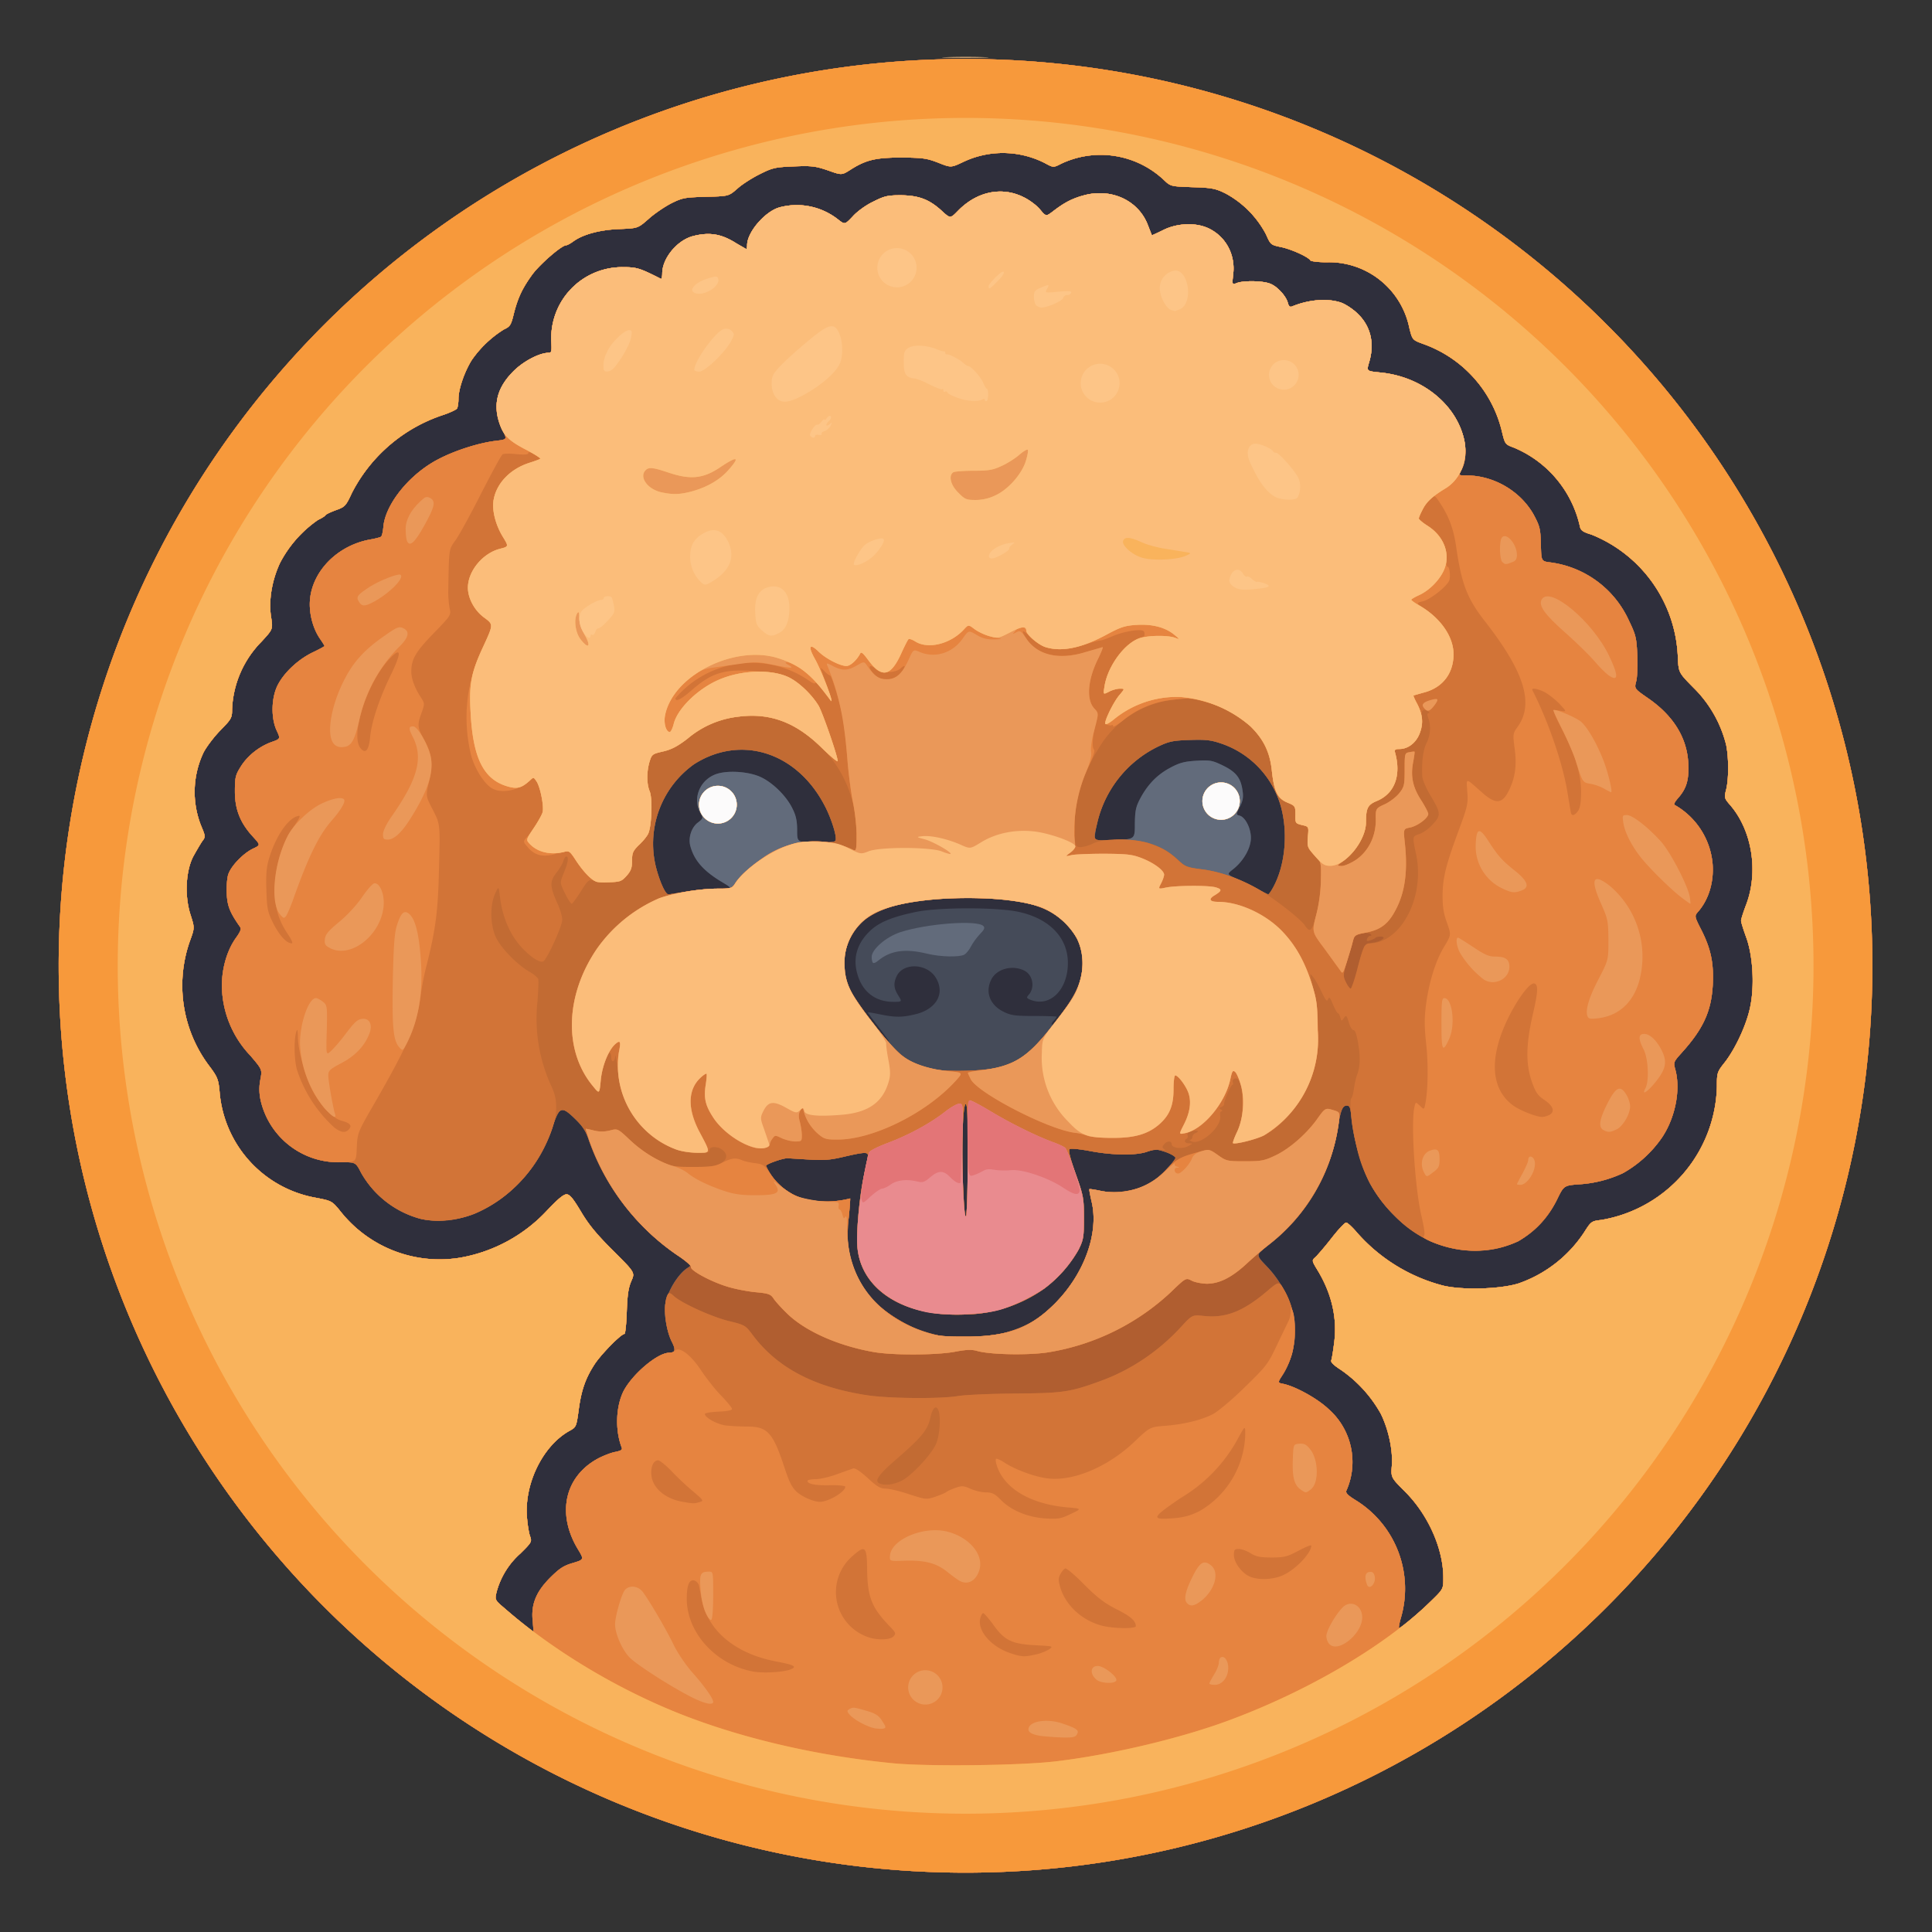 <svg xmlns="http://www.w3.org/2000/svg" viewBox="0 0 10240 10240"><rect x="0" y="0" width="10240" height="10240" fill="#333333" stroke="none"/><path fill="#2F2F3C" d="M9924 5119a4806 4806 0 1 1-9613 0 4806 4806 0 0 1 9613 0ZM4880 9933" style="transform:none"/><path fill="#454B59" d="M9924 5119a4806 4806 0 1 1-9613 0 4806 4806 0 0 1 9613 0ZM2824 8597c-11-91 16-158 90-233 52-52 74-66 123-80 59-18 59-18 26-73-116-192-68-392 115-485 27-13 65-28 86-31 27-6 36-11 31-23-35-91-31-213 8-295 45-91 181-207 244-207 32 0 36-15 14-58-26-50-44-153-35-200 13-69 67-158 117-191 27-17 27-17-49-66a1231 1231 0 0 1-473-612c-16-49-33-74-73-113-71-69-83-65-117 36a747 747 0 0 1-411 465c-89 37-206 49-291 29a515 515 0 0 1-315-244c-29-56-29-56-105-56a423 423 0 0 1-428-330c-8-39-8-71-1-108 10-53 10-53-53-127a545 545 0 0 1-151-370c0-94 28-190 76-256 24-34 28-46 19-58-52-74-66-109-69-172-2-37 1-84 8-105 15-45 81-113 133-137 38-18 38-18-3-63-67-73-95-144-95-240 0-72 3-86 30-129 36-59 98-108 164-132 48-17 48-17 27-62-30-66-28-169 4-236 33-67 106-137 185-176 36-17 65-33 65-35s-11-20-25-40c-38-56-58-137-52-206 14-153 146-286 316-318 29-5 56-12 60-15 5-2 11-27 13-54 12-122 141-280 293-358 88-46 217-87 307-97 56-7 56-7 32-54-57-111-38-219 56-313 53-54 140-99 188-99 16 0 17-8 14-64a376 376 0 0 1 378-390c74 0 89 4 203 62 4 2 7-11 7-30 1-80 80-176 165-197 86-22 150-11 228 39l52 30c3 0 5-10 5-22 1-69 96-178 172-199a353 353 0 0 1 312 66c34 26 34 26 76-18 23-26 70-60 108-78 60-30 76-34 147-34 95 1 151 22 218 84 44 40 44 40 86-3 99-101 230-128 344-72 32 15 72 45 89 66 32 38 32 38 68 11 62-48 105-70 170-87 145-37 287 31 335 162l20 51c0 1 27-11 59-27 75-38 175-42 243-9 91 44 142 140 129 244-6 55-6 55 20 45 37-14 139-12 177 4 38 15 84 66 93 102 5 18 11 23 23 18 85-35 181-44 253-22 22 6 62 31 88 55 74 67 98 161 66 265-13 45-13 45 56 52 134 12 253 68 342 162 103 107 142 260 91 357-14 27-14 27 28 27 146 0 289 85 358 212 30 57 34 72 36 153 2 90 2 90 51 96a533 533 0 0 1 415 307c37 77 41 92 45 185 2 56 0 119-6 139-10 38-10 38 65 90 131 91 203 206 211 339 5 90-8 136-52 187-22 25-27 37-17 40a399 399 0 0 1 198 309c8 99-21 193-79 258-17 20-17 23 21 97 50 100 65 175 59 290-8 138-50 230-162 355-46 51-47 53-37 90 30 107 1 256-70 362a620 620 0 0 1-207 189 643 643 0 0 1-229 59c-84 6-84 6-121 82a523 523 0 0 1-205 220 566 566 0 0 1-497-16 749 749 0 0 1-289-291c-46-90-87-235-98-344-5-58-9-68-25-68-23 0-33 25-48 123a972 972 0 0 1-368 617c-67 51-67 51-7 113 73 76 131 185 145 277 16 105-12 228-70 310-20 28-20 28 12 35 65 14 178 76 237 131a374 374 0 0 1 97 435c-5 12 8 25 52 52a551 551 0 0 1 237 622c-8 27-12 51-10 53 6 6 104-77 178-150 57-56 57-57 57-116 0-152-80-332-201-454-77-77-77-77-72-140 6-81-17-190-58-274a692 692 0 0 0-213-234c-37-24-54-40-50-50 3-8 10-49 15-91 18-129-12-260-85-382-34-56-34-56-14-74 11-10 50-55 85-100 36-46 70-83 78-83 7 0 34 25 61 57a912 912 0 0 0 457 278c107 24 304 17 397-13a685 685 0 0 0 346-270c37-58 39-60 91-66a736 736 0 0 0 613-707c0-74 1-77 43-130 56-73 114-198 133-290 24-112 15-272-20-369-15-41-28-82-28-90s12-46 27-85c66-174 32-391-83-526-33-38-34-41-23-84 14-56 14-169 0-237a643 643 0 0 0-172-302c-80-81-80-81-84-161a730 730 0 0 0-459-652c-44-13-56-22-60-42a592 592 0 0 0-349-418c-48-18-48-18-65-88a653 653 0 0 0-414-461c-60-22-60-22-76-85a435 435 0 0 0-440-349c-44 0-82-5-85-10-11-19-105-61-158-71-51-11-53-12-77-67a522 522 0 0 0-215-217c-53-26-73-30-175-33-114-4-115-4-150-37a489 489 0 0 0-546-87c-41 21-41 21-87-4a489 489 0 0 0-435-4c-62 29-62 29-130 2-60-23-81-26-192-27-138 0-190 12-273 65-46 29-46 29-119 3-65-22-84-25-180-21-99 4-113 7-181 41-40 20-94 54-119 77-46 40-46 40-166 43-111 3-124 5-183 34-35 18-90 55-121 83-57 50-57 50-155 54-103 4-193 28-245 66-15 11-32 20-37 20-24 0-137 98-179 154-53 73-77 123-99 210-14 58-19 67-52 82a581 581 0 0 0-171 163c-38 61-70 153-70 205 0 23-4 46-8 52-4 5-36 21-72 33a838 838 0 0 0-485 414c-32 69-37 74-85 91-27 10-53 22-55 27-3 5-21 16-40 25a632 632 0 0 0-201 228c-43 92-61 200-47 287 10 64 10 64-53 132a541 541 0 0 0-154 359c0 43-4 50-63 110-34 35-74 88-89 118a488 488 0 0 0-14 382c26 62 26 63 7 88-10 15-31 51-47 80-40 78-46 211-14 309 22 69 22 69-4 140a708 708 0 0 0 107 666c40 54 45 67 51 133a621 621 0 0 0 508 560c88 17 88 17 137 78a670 670 0 0 0 630 240 823 823 0 0 0 464-254c53-56 84-82 100-82 17 1 34 21 77 93 41 69 84 121 171 207 115 115 115 115 95 160-15 35-21 72-24 163-2 64-8 117-12 117-18 0-120 104-156 157-50 76-73 140-87 247-12 87-13 90-47 109-141 77-241 278-227 457 3 42 11 89 17 104 10 27 7 32-52 90a417 417 0 0 0-126 204c-10 42-10 42 50 93 57 50 140 117 146 118l-4-52zm2516-1537c104-30 173-72 255-155 153-156 230-371 191-535-8-35-14-66-12-67 2-2 27 2 56 8 125 27 253-11 343-103 31-32 57-64 57-71s-24-21-52-31c-49-16-56-16-97-2-58 21-181 20-303-3-53-10-102-15-108-11-9 5 0 42 31 131 42 117 44 130 44 234 0 101-2 115-28 168a672 672 0 0 1-181 206 745 745 0 0 1-417 138c-322 15-550-125-574-351-8-76 9-271 35-390 11-49 20-96 20-103 0-18-24-16-127 8-72 17-105 20-183 15l-115-7c-25-1-115 31-115 40a320 320 0 0 0 189 171 495 495 0 0 0 257 2c1 2-2 49-8 105-7 75-7 119 2 171 37 220 212 389 465 448 86 20 278 12 375-16zm-211-923c1-227-2-288-11-285-16 6-23 257-12 468 11 229 23 137 23-183zm-419-621c0-2-25-36-55-75s-55-73-55-75 28 3 63 10c81 17 120 17 192-1 110-28 155-111 105-193-47-77-174-81-208-7-17 37-15 63 9 101 21 34 21 34-28 34-100-1-170-60-193-164-18-81 9-156 78-218 47-42 117-70 239-95 123-25 434-25 546 1 161 36 257 137 257 270 0 141-93 235-196 196-24-10-25-12-11-28 33-37 22-104-23-127-62-32-146-11-175 45-35 67-9 137 65 173 39 19 61 22 163 22 64 0 117 2 117 4 0 3-7 13-17 23-9 10-12 18-6 18 20 0 125-161 145-223 24-76 19-163-13-231a390 390 0 0 0-184-165c-194-73-647-67-848 10a296 296 0 0 0-201 284c1 101 28 160 136 298 85 108 98 124 98 113zm-1070-791c47-8 121-15 165-15 80 0 80 0 20-36-95-57-144-112-165-186-14-45 4-103 40-129 26-20 27-24 16-43-51-81-6-189 89-216 65-18 170-9 230 20 64 31 134 101 165 165 19 38 25 66 25 115 0 65 0 65 103 65 95 0 102-1 102-20 0-31-26-110-55-167-146-290-446-388-697-227a517 517 0 0 0-204 534c19 80 52 155 68 155 7 0 51-7 98-15zm3114-33c58-114 72-276 37-410a492 492 0 0 0-321-342c-53-18-82-21-165-18-87 3-108 7-165 34a600 600 0 0 0-339 497c2 1 51 1 109-1 105-4 105-4 105-85 1-69 5-90 27-132 40-76 90-128 159-165 52-28 77-34 141-38 72-4 83-2 141 26 69 34 94 66 103 134 5 34 1 54-15 85-20 40-20 41-1 46 30 8 60 66 60 118 0 53-38 121-93 165-36 28-36 28 26 55 34 15 82 38 107 53 25 14 48 26 52 26s19-22 32-48z" style="transform:none"/><g fill="#626B7B" style="transform:none"><path d="M9924 5119a4806 4806 0 1 1-9613 0 4806 4806 0 0 1 9613 0ZM2824 8597c-11-91 16-158 90-233 52-52 74-66 123-80 59-18 59-18 26-73-116-192-68-392 115-485 27-13 65-28 86-31 27-6 36-11 31-23-35-91-31-213 8-295 45-91 181-207 244-207 32 0 36-15 14-58-26-50-44-153-35-200 13-69 67-158 117-191 27-17 27-17-49-66a1231 1231 0 0 1-473-612c-16-49-33-74-73-113-71-69-83-65-117 36a747 747 0 0 1-411 465c-89 37-206 49-291 29a515 515 0 0 1-315-244c-29-56-29-56-105-56a423 423 0 0 1-428-330c-8-39-8-71-1-108 10-53 10-53-53-127a545 545 0 0 1-151-370c0-94 28-190 76-256 24-34 28-46 19-58-52-74-66-109-69-172-2-37 1-84 8-105 15-45 81-113 133-137 38-18 38-18-3-63-67-73-95-144-95-240 0-72 3-86 30-129 36-59 98-108 164-132 48-17 48-17 27-62-30-66-28-169 4-236 33-67 106-137 185-176 36-17 65-33 65-35s-11-20-25-40c-38-56-58-137-52-206 14-153 146-286 316-318 29-5 56-12 60-15 5-2 11-27 13-54 12-122 141-280 293-358 88-46 217-87 307-97 56-7 56-7 32-54-57-111-38-219 56-313 53-54 140-99 188-99 16 0 17-8 14-64a376 376 0 0 1 378-390c74 0 89 4 203 62 4 2 7-11 7-30 1-80 80-176 165-197 86-22 150-11 228 39l52 30c3 0 5-10 5-22 1-69 96-178 172-199a353 353 0 0 1 312 66c34 26 34 26 76-18 23-26 70-60 108-78 60-30 76-34 147-34 95 1 151 22 218 84 44 40 44 40 86-3 99-101 230-128 344-72 32 15 72 45 89 66 32 38 32 38 68 11 62-48 105-70 170-87 145-37 287 31 335 162l20 51c0 1 27-11 59-27 75-38 175-42 243-9 91 44 142 140 129 244-6 55-6 55 20 45 37-14 139-12 177 4 38 15 84 66 93 102 5 18 11 23 23 18 85-35 181-44 253-22 22 6 62 31 88 55 74 67 98 161 66 265-13 45-13 45 56 52 134 12 253 68 342 162 103 107 142 260 91 357-14 27-14 27 28 27 146 0 289 85 358 212 30 57 34 72 36 153 2 90 2 90 51 96a533 533 0 0 1 415 307c37 77 41 92 45 185 2 56 0 119-6 139-10 38-10 38 65 90 131 91 203 206 211 339 5 90-8 136-52 187-22 25-27 37-17 40a399 399 0 0 1 198 309c8 99-21 193-79 258-17 20-17 23 21 97 50 100 65 175 59 290-8 138-50 230-162 355-46 51-47 53-37 90 30 107 1 256-70 362a620 620 0 0 1-207 189 643 643 0 0 1-229 59c-84 6-84 6-121 82a523 523 0 0 1-205 220 566 566 0 0 1-497-16 749 749 0 0 1-289-291c-46-90-87-235-98-344-5-58-9-68-25-68-23 0-33 25-48 123a972 972 0 0 1-368 617c-67 51-67 51-7 113 73 76 131 185 145 277 16 105-12 228-70 310-20 28-20 28 12 35 65 14 178 76 237 131a374 374 0 0 1 97 435c-5 12 8 25 52 52a551 551 0 0 1 237 622c-8 27-12 51-10 53 6 6 104-77 178-150 57-56 57-57 57-116 0-152-80-332-201-454-77-77-77-77-72-140 6-81-17-190-58-274a692 692 0 0 0-213-234c-37-24-54-40-50-50 3-8 10-49 15-91 18-129-12-260-85-382-34-56-34-56-14-74 11-10 50-55 85-100 36-46 70-83 78-83 7 0 34 25 61 57a912 912 0 0 0 457 278c107 24 304 17 397-13a685 685 0 0 0 346-270c37-58 39-60 91-66a736 736 0 0 0 613-707c0-74 1-77 43-130 56-73 114-198 133-290 24-112 15-272-20-369-15-41-28-82-28-90s12-46 27-85c66-174 32-391-83-526-33-38-34-41-23-84 14-56 14-169 0-237a643 643 0 0 0-172-302c-80-81-80-81-84-161a730 730 0 0 0-459-652c-44-13-56-22-60-42a592 592 0 0 0-349-418c-48-18-48-18-65-88a653 653 0 0 0-414-461c-60-22-60-22-76-85a435 435 0 0 0-440-349c-44 0-82-5-85-10-11-19-105-61-158-71-51-11-53-12-77-67a522 522 0 0 0-215-217c-53-26-73-30-175-33-114-4-115-4-150-37a489 489 0 0 0-546-87c-41 21-41 21-87-4a489 489 0 0 0-435-4c-62 29-62 29-130 2-60-23-81-26-192-27-138 0-190 12-273 65-46 29-46 29-119 3-65-22-84-25-180-21-99 4-113 7-181 41-40 20-94 54-119 77-46 40-46 40-166 43-111 3-124 5-183 34-35 18-90 55-121 83-57 50-57 50-155 54-103 4-193 28-245 66-15 11-32 20-37 20-24 0-137 98-179 154-53 73-77 123-99 210-14 58-19 67-52 82a581 581 0 0 0-171 163c-38 61-70 153-70 205 0 23-4 46-8 52-4 5-36 21-72 33a838 838 0 0 0-485 414c-32 69-37 74-85 91-27 10-53 22-55 27-3 5-21 16-40 25a632 632 0 0 0-201 228c-43 92-61 200-47 287 10 64 10 64-53 132a541 541 0 0 0-154 359c0 43-4 50-63 110-34 35-74 88-89 118a488 488 0 0 0-14 382c26 62 26 63 7 88-10 15-31 51-47 80-40 78-46 211-14 309 22 69 22 69-4 140a708 708 0 0 0 107 666c40 54 45 67 51 133a621 621 0 0 0 508 560c88 17 88 17 137 78a670 670 0 0 0 630 240 823 823 0 0 0 464-254c53-56 84-82 100-82 17 1 34 21 77 93 41 69 84 121 171 207 115 115 115 115 95 160-15 35-21 72-24 163-2 64-8 117-12 117-18 0-120 104-156 157-50 76-73 140-87 247-12 87-13 90-47 109-141 77-241 278-227 457 3 42 11 89 17 104 10 27 7 32-52 90a417 417 0 0 0-126 204c-10 42-10 42 50 93 57 50 140 117 146 118l-4-52zm2516-1537c104-30 173-72 255-155 153-156 230-371 191-535-8-35-14-66-12-67 2-2 27 2 56 8 125 27 253-11 343-103 31-32 57-64 57-71s-24-21-52-31c-49-16-56-16-97-2-58 21-181 20-303-3-53-10-102-15-108-11-9 5 0 42 31 131 42 117 44 130 44 234 0 101-2 115-28 168a672 672 0 0 1-181 206 745 745 0 0 1-417 138c-322 15-550-125-574-351-8-76 9-271 35-390 11-49 20-96 20-103 0-18-24-16-127 8-72 17-105 20-183 15l-115-7c-25-1-115 31-115 40a320 320 0 0 0 189 171 495 495 0 0 0 257 2c1 2-2 49-8 105-7 75-7 119 2 171 37 220 212 389 465 448 86 20 278 12 375-16zm-211-923c1-227-2-288-11-285-16 6-23 257-12 468 11 229 23 137 23-183zm166-480c120-33 184-87 324-274 63-83 86-124 103-177 25-81 20-160-13-231a393 393 0 0 0-184-164c-194-73-647-67-848 10a296 296 0 0 0-201 284c1 104 27 159 149 315 141 181 185 215 320 246 72 17 275 11 350-9zm-1655-932c47-8 121-15 165-15 80 0 80 0 20-36-95-57-144-112-165-186-14-45 4-103 40-129 26-20 27-24 16-43-51-81-6-189 89-216 65-18 170-9 230 20 64 31 134 101 165 165 19 38 25 66 25 115 0 65 0 65 103 65 95 0 102-1 102-20 0-31-26-110-55-167-146-290-446-388-697-227a517 517 0 0 0-204 534c19 80 52 155 68 155 7 0 51-7 98-15zm3114-33c58-114 72-276 37-410a492 492 0 0 0-321-342c-53-18-82-21-165-18-87 3-108 7-165 34a600 600 0 0 0-339 497c2 1 51 1 109-1 105-4 105-4 105-85 1-69 5-90 27-132 40-76 90-128 159-165 52-28 77-34 141-38 72-4 83-2 141 26 69 34 94 66 103 134 5 34 1 54-15 85-20 40-20 41-1 46 30 8 60 66 60 118 0 53-38 121-93 165-36 28-36 28 26 55 34 15 82 38 107 53 25 14 48 26 52 26s19-22 32-48z"/><path d="M4627 5103c-4-3-7-18-7-31 0-40 76-106 151-131 141-46 408-66 441-33 9 9 6 19-19 44-17 18-38 47-47 65s-25 37-35 43c-28 14-125 12-196-5-118-29-196-17-261 37-11 10-24 15-27 11z"/></g><path fill="#B05E30" d="M9924 5119a4806 4806 0 1 1-9613 0 4806 4806 0 0 1 9613 0ZM2824 8597c-11-91 16-158 90-233 52-52 74-66 123-80 59-18 59-18 26-73-116-192-68-392 115-485 27-13 65-28 86-31 27-6 36-11 31-23-35-91-31-213 8-295 45-91 181-207 244-207 32 0 36-15 14-58-26-50-44-153-35-200 13-69 67-158 117-191 27-17 27-17-49-66a1231 1231 0 0 1-473-612c-16-49-33-74-73-113-71-69-83-65-117 36a747 747 0 0 1-411 465c-89 37-206 49-291 29a515 515 0 0 1-315-244c-29-56-29-56-105-56a423 423 0 0 1-428-330c-8-39-8-71-1-108 10-53 10-53-53-127a545 545 0 0 1-151-370c0-94 28-190 76-256 24-34 28-46 19-58-52-74-66-109-69-172-2-37 1-84 8-105 15-45 81-113 133-137 38-18 38-18-3-63-67-73-95-144-95-240 0-72 3-86 30-129 36-59 98-108 164-132 48-17 48-17 27-62-30-66-28-169 4-236 33-67 106-137 185-176 36-17 65-33 65-35s-11-20-25-40c-38-56-58-137-52-206 14-153 146-286 316-318 29-5 56-12 60-15 5-2 11-27 13-54 12-122 141-280 293-358 88-46 217-87 307-97 56-7 56-7 32-54-57-111-38-219 56-313 53-54 140-99 188-99 16 0 17-8 14-64a376 376 0 0 1 378-390c74 0 89 4 203 62 4 2 7-11 7-30 1-80 80-176 165-197 86-22 150-11 228 39l52 30c3 0 5-10 5-22 1-69 96-178 172-199a353 353 0 0 1 312 66c34 26 34 26 76-18 23-26 70-60 108-78 60-30 76-34 147-34 95 1 151 22 218 84 44 40 44 40 86-3 99-101 230-128 344-72 32 15 72 45 89 66 32 38 32 38 68 11 62-48 105-70 170-87 145-37 287 31 335 162l20 51c0 1 27-11 59-27 75-38 175-42 243-9 91 44 142 140 129 244-6 55-6 55 20 45 37-14 139-12 177 4 38 15 84 66 93 102 5 18 11 23 23 18 85-35 181-44 253-22 22 6 62 31 88 55 74 67 98 161 66 265-13 45-13 45 56 52 134 12 253 68 342 162 103 107 142 260 91 357-14 27-14 27 28 27 146 0 289 85 358 212 30 57 34 72 36 153 2 90 2 90 51 96a533 533 0 0 1 415 307c37 77 41 92 45 185 2 56 0 119-6 139-10 38-10 38 65 90 131 91 203 206 211 339 5 90-8 136-52 187-22 25-27 37-17 40a399 399 0 0 1 198 309c8 99-21 193-79 258-17 20-17 23 21 97 50 100 65 175 59 290-8 138-50 230-162 355-46 51-47 53-37 90 30 107 1 256-70 362a620 620 0 0 1-207 189 643 643 0 0 1-229 59c-84 6-84 6-121 82a523 523 0 0 1-205 220 566 566 0 0 1-497-16 749 749 0 0 1-289-291c-46-90-87-235-98-344-5-58-9-68-25-68-23 0-33 25-48 123a972 972 0 0 1-368 617c-67 51-67 51-7 113 73 76 131 185 145 277 16 105-12 228-70 310-20 28-20 28 12 35 65 14 178 76 237 131a374 374 0 0 1 97 435c-5 12 8 25 52 52a551 551 0 0 1 237 622c-8 27-12 51-10 53 6 6 104-77 178-150 57-56 57-57 57-116 0-152-80-332-201-454-77-77-77-77-72-140 6-81-17-190-58-274a692 692 0 0 0-213-234c-37-24-54-40-50-50 3-8 10-49 15-91 18-129-12-260-85-382-34-56-34-56-14-74 11-10 50-55 85-100 36-46 70-83 78-83 7 0 34 25 61 57a912 912 0 0 0 457 278c107 24 304 17 397-13a685 685 0 0 0 346-270c37-58 39-60 91-66a736 736 0 0 0 613-707c0-74 1-77 43-130 56-73 114-198 133-290 24-112 15-272-20-369-15-41-28-82-28-90s12-46 27-85c66-174 32-391-83-526-33-38-34-41-23-84 14-56 14-169 0-237a643 643 0 0 0-172-302c-80-81-80-81-84-161a730 730 0 0 0-459-652c-44-13-56-22-60-42a592 592 0 0 0-349-418c-48-18-48-18-65-88a653 653 0 0 0-414-461c-60-22-60-22-76-85a435 435 0 0 0-440-349c-44 0-82-5-85-10-11-19-105-61-158-71-51-11-53-12-77-67a522 522 0 0 0-215-217c-53-26-73-30-175-33-114-4-115-4-150-37a489 489 0 0 0-546-87c-41 21-41 21-87-4a489 489 0 0 0-435-4c-62 29-62 29-130 2-60-23-81-26-192-27-138 0-190 12-273 65-46 29-46 29-119 3-65-22-84-25-180-21-99 4-113 7-181 41-40 20-94 54-119 77-46 40-46 40-166 43-111 3-124 5-183 34-35 18-90 55-121 83-57 50-57 50-155 54-103 4-193 28-245 66-15 11-32 20-37 20-24 0-137 98-179 154-53 73-77 123-99 210-14 58-19 67-52 82a581 581 0 0 0-171 163c-38 61-70 153-70 205 0 23-4 46-8 52-4 5-36 21-72 33a838 838 0 0 0-485 414c-32 69-37 74-85 91-27 10-53 22-55 27-3 5-21 16-40 25a632 632 0 0 0-201 228c-43 92-61 200-47 287 10 64 10 64-53 132a541 541 0 0 0-154 359c0 43-4 50-63 110-34 35-74 88-89 118a488 488 0 0 0-14 382c26 62 26 63 7 88-10 15-31 51-47 80-40 78-46 211-14 309 22 69 22 69-4 140a708 708 0 0 0 107 666c40 54 45 67 51 133a621 621 0 0 0 508 560c88 17 88 17 137 78a670 670 0 0 0 630 240 823 823 0 0 0 464-254c53-56 84-82 100-82 17 1 34 21 77 93 41 69 84 121 171 207 115 115 115 115 95 160-15 35-21 72-24 163-2 64-8 117-12 117-18 0-120 104-156 157-50 76-73 140-87 247-12 87-13 90-47 109-141 77-241 278-227 457 3 42 11 89 17 104 10 27 7 32-52 90a417 417 0 0 0-126 204c-10 42-10 42 50 93 57 50 140 117 146 118l-4-52zm2516-1537c104-30 173-72 255-155 153-156 230-371 191-535-8-35-14-66-12-67 2-2 27 2 56 8 125 27 253-11 343-103 31-32 57-64 57-71s-24-21-52-31c-49-16-56-16-97-2-58 21-181 20-303-3-53-10-102-15-108-11-9 5 0 42 31 131 42 117 44 130 44 234 0 101-2 115-28 168a672 672 0 0 1-181 206 745 745 0 0 1-417 138c-322 15-550-125-574-351-8-76 9-271 35-390 11-49 20-96 20-103 0-18-24-16-127 8-72 17-105 20-183 15l-115-7c-25-1-115 31-115 40a320 320 0 0 0 189 171 495 495 0 0 0 257 2c1 2-2 49-8 105-7 75-7 119 2 171 37 220 212 389 465 448 86 20 278 12 375-16zm-211-923c1-227-2-288-11-285-16 6-23 257-12 468 11 229 23 137 23-183zm166-480c120-33 184-87 324-274 63-83 86-124 103-177 25-81 20-160-13-231a393 393 0 0 0-184-164c-194-73-647-67-848 10a296 296 0 0 0-201 284c1 104 27 159 149 315 141 181 185 215 320 246 72 17 275 11 350-9zm-1655-932c47-8 119-15 161-15 73 0 78-1 95-27 46-71 176-165 278-201 58-20 84-23 163-20 88 3 93 2 93-17 0-31-26-110-55-167-146-290-446-388-697-227a517 517 0 0 0-204 534c19 80 52 155 68 155 7 0 51-7 98-15zm3114-33c58-114 72-276 37-410a492 492 0 0 0-321-342c-53-18-82-21-165-18-87 3-108 7-165 34a600 600 0 0 0-325 409c-23 97-29 91 90 87 153-6 254 26 340 107 37 35 47 39 127 49 92 12 199 49 290 101 29 17 56 31 60 31s19-22 32-48z" style="transform:none"/><g fill="#C26B33" style="transform:none"><path d="M9924 5119a4806 4806 0 1 1-9613 0 4806 4806 0 0 1 9613 0ZM2824 8597c-11-91 16-158 90-233 52-52 74-66 123-80 59-18 59-18 26-73-116-192-68-392 115-485 27-13 65-28 86-31 27-6 36-11 31-23-35-91-31-213 8-295 45-91 181-207 244-207 32 0 36-15 14-58-37-73-48-208-21-252 6-10 14-7 31 9 41 38 200 110 292 133 84 20 89 24 122 68 130 177 327 282 610 325 118 18 392 20 485 4 36-6 171-12 300-13 254-2 290-7 452-66 160-58 306-156 423-282 64-70 64-70 127-63 114 12 207-24 332-130 65-55 65-55 91-10 79 134 77 319-4 447-30 47-30 47 2 53 64 14 177 76 236 131a374 374 0 0 1 97 435c-5 12 8 25 52 52a551 551 0 0 1 237 622c-8 27-12 51-10 53 6 6 104-77 178-150 57-56 57-57 57-116 0-152-80-332-201-454-77-77-77-77-72-140 6-81-17-190-58-274a692 692 0 0 0-213-234c-37-24-54-40-50-50 3-8 10-49 15-91 18-129-12-260-85-382-34-56-34-56-14-74 11-10 50-55 85-100 36-46 70-83 78-83 7 0 34 25 61 57a912 912 0 0 0 457 278c107 24 304 17 397-13a685 685 0 0 0 346-270c37-58 39-60 91-66a736 736 0 0 0 613-707c0-74 1-77 43-130 56-73 114-198 133-290 24-112 15-272-20-369-15-41-28-82-28-90s12-46 27-85c66-174 32-391-83-526-33-38-34-41-23-84 14-56 14-169 0-237a643 643 0 0 0-172-302c-80-81-80-81-84-161a730 730 0 0 0-459-652c-44-13-56-22-60-42a592 592 0 0 0-349-418c-48-18-48-18-65-88a653 653 0 0 0-414-461c-60-22-60-22-76-85a435 435 0 0 0-440-349c-44 0-82-5-85-10-11-19-105-61-158-71-51-11-53-12-77-67a522 522 0 0 0-215-217c-53-26-73-30-175-33-114-4-115-4-150-37a489 489 0 0 0-546-87c-41 21-41 21-87-4a489 489 0 0 0-435-4c-62 29-62 29-130 2-60-23-81-26-192-27-138 0-190 12-273 65-46 29-46 29-119 3-65-22-84-25-180-21-99 4-113 7-181 41-40 20-94 54-119 77-46 40-46 40-166 43-111 3-124 5-183 34-35 18-90 55-121 83-57 50-57 50-155 54-103 4-193 28-245 66-15 11-32 20-37 20-24 0-137 98-179 154-53 73-77 123-99 210-14 58-19 67-52 82a581 581 0 0 0-171 163c-38 61-70 153-70 205 0 23-4 46-8 52-4 5-36 21-72 33a838 838 0 0 0-485 414c-32 69-37 74-85 91-27 10-53 22-55 27-3 5-21 16-40 25a632 632 0 0 0-201 228c-43 92-61 200-47 287 10 64 10 64-53 132a541 541 0 0 0-154 359c0 43-4 50-63 110-34 35-74 88-89 118a488 488 0 0 0-14 382c26 62 26 63 7 88-10 15-31 51-47 80-40 78-46 211-14 309 22 69 22 69-4 140a708 708 0 0 0 107 666c40 54 45 67 51 133a621 621 0 0 0 508 560c88 17 88 17 137 78a670 670 0 0 0 630 240 823 823 0 0 0 464-254c53-56 84-82 100-82 17 1 34 21 77 93 41 69 84 121 171 207 115 115 115 115 95 160-15 35-21 72-24 163-2 64-8 117-12 117-18 0-120 104-156 157-50 76-73 140-87 247-12 87-13 90-47 109-141 77-241 278-227 457 3 42 11 89 17 104 10 27 7 32-52 90a417 417 0 0 0-126 204c-10 42-10 42 50 93 57 50 140 117 146 118l-4-52z"/><path d="M4625 7165c-188-34-359-111-454-204-32-31-64-67-72-80-14-21-26-26-93-32-43-4-110-17-149-29-87-26-199-86-195-105 2-7-32-36-75-64a1239 1239 0 0 1-466-608c-16-49-33-74-73-113-71-69-83-65-117 36a747 747 0 0 1-411 465c-89 37-206 49-291 29a515 515 0 0 1-315-244c-29-56-29-56-105-56a423 423 0 0 1-428-330c-8-39-8-71-1-108 10-53 10-53-53-127a545 545 0 0 1-151-370c0-94 28-190 76-256 24-34 28-46 19-58-52-74-66-109-69-172-2-37 1-84 8-105 15-45 81-113 133-137 38-18 38-18-3-63-67-73-95-144-95-240 0-72 3-86 30-129 36-59 98-108 164-132 48-17 48-17 27-62-30-66-28-169 4-236 33-67 106-137 185-176 36-17 65-33 65-35s-11-20-25-40c-38-56-58-137-52-206 14-153 146-286 316-318 29-5 56-12 60-15 5-2 11-27 13-54 12-122 141-280 293-358 88-46 217-87 307-97 56-7 56-7 32-54-57-111-38-219 56-313 53-54 140-99 188-99 16 0 17-8 14-64a376 376 0 0 1 378-390c74 0 89 4 203 62 4 2 7-11 7-30 1-80 80-176 165-197 86-22 150-11 228 39l52 30c3 0 5-10 5-22 1-69 96-178 172-199a353 353 0 0 1 312 66c34 26 34 26 76-18 23-26 70-60 108-78 60-30 76-34 147-34 95 1 151 22 218 84 44 40 44 40 86-3 99-101 230-128 344-72 32 15 72 45 89 66 32 38 32 38 68 11 62-48 105-70 170-87 145-37 287 31 335 162l20 51c0 1 27-11 59-27 75-38 175-42 243-9 91 44 142 140 129 244-6 55-6 55 20 45 37-14 139-12 177 4 38 15 84 66 93 102 5 18 11 23 23 18 85-35 181-44 253-22 22 6 62 31 88 55 74 67 98 161 66 265-13 45-13 45 56 52 134 12 253 68 342 162 103 107 142 260 91 357-14 27-14 27 28 27 146 0 289 85 358 212 30 57 34 72 36 153 2 90 2 90 51 96a533 533 0 0 1 415 307c37 77 41 92 45 185 2 56 0 119-6 139-10 38-10 38 65 90 131 91 203 206 211 339 5 90-8 136-52 187-22 25-27 37-17 40a399 399 0 0 1 198 309c8 99-21 193-79 258-17 20-17 23 21 97 50 100 65 175 59 290-8 138-50 230-162 355-46 51-47 53-37 90 30 107 1 256-70 362a620 620 0 0 1-207 189 643 643 0 0 1-229 59c-84 6-84 6-121 82a523 523 0 0 1-205 220 566 566 0 0 1-497-16 749 749 0 0 1-289-291c-46-90-87-235-98-344-5-58-9-68-25-68-23 0-33 25-48 123a963 963 0 0 1-358 609c-37 29-95 78-128 109-79 72-143 103-209 103-28-1-64-8-80-17-30-15-30-15-112 64a1240 1240 0 0 1-638 315c-99 18-317 15-387-6-29-8-56-7-119 5-99 18-334 19-434 0zm715-105c104-30 173-72 255-155 153-156 230-371 191-535-8-35-14-66-12-67 2-2 27 2 56 8 125 27 253-11 343-103 31-32 57-64 57-71s-24-21-52-31c-49-16-56-16-97-2-58 21-181 20-303-3-53-10-102-15-108-11-9 5 0 42 31 131 42 117 44 130 44 234 0 101-2 115-28 168a672 672 0 0 1-181 206 745 745 0 0 1-417 138c-322 15-550-125-574-351-8-76 9-271 35-390 11-49 20-96 20-103 0-18-24-16-127 8-72 17-105 20-183 15l-115-7c-25-1-115 31-115 40a320 320 0 0 0 189 171 495 495 0 0 0 257 2c1 2-2 49-8 105-7 75-7 119 2 171 37 220 212 389 465 448 86 20 278 12 375-16zm-211-923c1-227-2-288-11-285-16 6-23 257-12 468 11 229 23 137 23-183zm166-480c120-33 184-87 324-274 63-83 86-124 103-177 25-81 20-160-13-231a393 393 0 0 0-184-164c-194-73-647-67-848 10a296 296 0 0 0-201 284c1 104 27 159 149 315 141 181 185 215 320 246 72 17 275 11 350-9zm1900-524c16-60 32-113 37-119s26-14 47-18c45-7 74-32 38-32-12 0-24 3-27 7-3 3-15 9-27 13-18 6-22 4-17-8 3-9 11-16 17-16 7 0 7-3 2-9-16-14-84-1-89 18l-32 109c-26 89-27 94-11 127 9 19 21 35 26 35 4 0 21-48 36-107zm-3555-408c47-8 119-15 161-15 73 0 78-1 95-27 46-71 176-165 278-201 58-20 84-23 163-20 88 3 93 2 93-17 0-31-26-110-55-167-146-290-446-388-697-227a517 517 0 0 0-204 534c19 80 52 155 68 155 7 0 51-7 98-15zm3114-33c58-114 72-276 37-410a492 492 0 0 0-321-342c-53-18-82-21-165-18-87 3-108 7-165 34a600 600 0 0 0-325 409c-23 97-29 91 90 87 153-6 254 26 340 107 37 35 47 39 127 49 92 12 199 49 290 101 29 17 56 31 60 31s19-22 32-48z"/></g><g fill="#D27437" style="transform:none"><path d="M9924 5119a4806 4806 0 1 1-9613 0 4806 4806 0 0 1 9613 0ZM2824 8597c-11-91 16-158 90-233 52-52 74-66 123-80 59-18 59-18 26-73-116-192-68-392 115-485 27-13 65-28 86-31 27-6 36-11 31-23-35-91-31-213 8-295 45-91 181-207 244-207 32 0 36-15 14-58-37-73-48-208-21-252 6-10 14-7 31 9 41 38 200 110 292 133 84 20 89 24 122 68 130 177 327 282 610 325 118 18 392 20 485 4 36-6 171-12 300-13 254-2 290-7 452-66 160-58 306-156 423-282 64-70 64-70 127-63 114 12 207-24 332-130 65-55 65-55 91-10 79 134 77 319-4 447-30 47-30 47 2 53 64 14 177 76 236 131a374 374 0 0 1 97 435c-5 12 8 25 52 52a551 551 0 0 1 237 622c-8 27-12 51-10 53 6 6 104-77 178-150 57-56 57-57 57-116 0-152-80-332-201-454-77-77-77-77-72-140 6-81-17-190-58-274a692 692 0 0 0-213-234c-37-24-54-40-50-50 3-8 10-49 15-91 18-129-12-260-85-382-34-56-34-56-14-74 11-10 50-55 85-100 36-46 70-83 78-83 7 0 34 25 61 57a912 912 0 0 0 457 278c107 24 304 17 397-13a685 685 0 0 0 346-270c37-58 39-60 91-66a736 736 0 0 0 613-707c0-74 1-77 43-130 56-73 114-198 133-290 24-112 15-272-20-369-15-41-28-82-28-90s12-46 27-85c66-174 32-391-83-526-33-38-34-41-23-84 14-56 14-169 0-237a643 643 0 0 0-172-302c-80-81-80-81-84-161a730 730 0 0 0-459-652c-44-13-56-22-60-42a592 592 0 0 0-349-418c-48-18-48-18-65-88a653 653 0 0 0-414-461c-60-22-60-22-76-85a435 435 0 0 0-440-349c-44 0-82-5-85-10-11-19-105-61-158-71-51-11-53-12-77-67a522 522 0 0 0-215-217c-53-26-73-30-175-33-114-4-115-4-150-37a489 489 0 0 0-546-87c-41 21-41 21-87-4a489 489 0 0 0-435-4c-62 29-62 29-130 2-60-23-81-26-192-27-138 0-190 12-273 65-46 29-46 29-119 3-65-22-84-25-180-21-99 4-113 7-181 41-40 20-94 54-119 77-46 40-46 40-166 43-111 3-124 5-183 34-35 18-90 55-121 83-57 50-57 50-155 54-103 4-193 28-245 66-15 11-32 20-37 20-24 0-137 98-179 154-53 73-77 123-99 210-14 58-19 67-52 82a581 581 0 0 0-171 163c-38 61-70 153-70 205 0 23-4 46-8 52-4 5-36 21-72 33a838 838 0 0 0-485 414c-32 69-37 74-85 91-27 10-53 22-55 27-3 5-21 16-40 25a632 632 0 0 0-201 228c-43 92-61 200-47 287 10 64 10 64-53 132a541 541 0 0 0-154 359c0 43-4 50-63 110-34 35-74 88-89 118a488 488 0 0 0-14 382c26 62 26 63 7 88-10 15-31 51-47 80-40 78-46 211-14 309 22 69 22 69-4 140a708 708 0 0 0 107 666c40 54 45 67 51 133a621 621 0 0 0 508 560c88 17 88 17 137 78a670 670 0 0 0 630 240 823 823 0 0 0 464-254c53-56 84-82 100-82 17 1 34 21 77 93 41 69 84 121 171 207 115 115 115 115 95 160-15 35-21 72-24 163-2 64-8 117-12 117-18 0-120 104-156 157-50 76-73 140-87 247-12 87-13 90-47 109-141 77-241 278-227 457 3 42 11 89 17 104 10 27 7 32-52 90a417 417 0 0 0-126 204c-10 42-10 42 50 93 57 50 140 117 146 118l-4-52zm1953-748c51-24 154-133 183-193 20-42 28-144 14-180-12-32-31-15-43 38-14 65-45 103-181 221-95 82-118 116-87 128 27 12 73 6 114-14z"/><path d="M4625 7165c-188-34-359-111-454-204-32-31-64-67-72-80-14-21-26-26-93-32-43-4-110-17-149-29-87-26-199-86-195-105 2-7-32-36-75-64a1228 1228 0 0 1-483-668c1-1 21 3 44 9 30 7 54 7 84 0 42-11 42-11 109 53 43 40 96 77 145 102 76 37 81 38 189 38 86 0 117-4 143-18 36-20 41-46 14-70-24-22-72-23-72-1 0 14-12 16-78 13-65-3-89-10-146-38a476 476 0 0 1-260-391c-8-58-14-95-15-83-1 31-21 39-21 9 0-14-4-26-9-26-16 0-41 78-47 149-7 70-7 70-41 28-156-187-148-480 20-727a781 781 0 0 1 331-269c74-27 215-51 307-51 73 0 78-1 95-27 24-39 78-88 148-136a475 475 0 0 1 479-42c15 6 17-1 17-81-1-192-71-357-203-479a498 498 0 0 0-427-146 503 503 0 0 0-266 116c-53 41-86 58-130 68-56 13-59 15-71 53-16 53-16 118 0 157 17 39 11 189-8 227-7 14-29 41-49 59-31 31-36 41-36 83 0 39-6 54-29 80-27 31-34 33-93 33-35 0-73-4-85-8-20-7-28-1-64 57-23 36-45 66-49 66-5 0-21-25-36-56-27-55-27-55-6-107 23-55 28-87 13-87-5 0-11 11-15 23-3 13-20 41-37 63-36 46-35 72 5 161 14 30 26 70 26 88 0 33-79 207-100 220-22 14-99-45-147-113-42-59-71-137-82-220-8-67-8-67-26-27-30 63-27 176 7 240 29 56 112 140 175 176 23 13 44 31 46 39s0 60-4 115a855 855 0 0 0 72 449c49 98 32 204-55 361-142 253-410 398-637 345a515 515 0 0 1-315-244c-29-56-29-56-105-56a423 423 0 0 1-428-330c-8-39-8-71-1-108 10-53 10-53-53-127a545 545 0 0 1-151-370c0-94 28-190 76-256 24-34 28-46 19-58-52-74-66-109-69-172-2-37 1-84 8-105 15-45 81-113 133-137 38-18 38-18-3-63-67-73-95-144-95-240 0-72 3-86 30-129 36-59 98-108 164-132 48-17 48-17 27-62-30-66-28-169 4-236 33-67 106-137 185-176 36-17 65-33 65-35s-11-20-25-40c-38-56-58-137-52-206 14-153 146-286 316-318 29-5 56-12 60-15 5-2 11-27 13-54 12-122 141-280 293-358 88-46 217-87 307-97 56-7 56-7 32-54-57-111-38-219 56-313 53-54 140-99 188-99 16 0 17-8 14-64a376 376 0 0 1 378-390c74 0 89 4 203 62 4 2 7-11 7-30 1-80 80-176 165-197 86-22 150-11 228 39l52 30c3 0 5-10 5-22 1-69 96-178 172-199a353 353 0 0 1 312 66c34 26 34 26 76-18 23-26 70-60 108-78 60-30 76-34 147-34 95 1 151 22 218 84 44 40 44 40 86-3 99-101 230-128 344-72 32 15 72 45 89 66 32 38 32 38 68 11 62-48 105-70 170-87 145-37 287 31 335 162l20 51c0 1 27-11 59-27 75-38 175-42 243-9 91 44 142 140 129 244-6 55-6 55 20 45 37-14 139-12 177 4 38 15 84 66 93 102 5 18 11 23 23 18 85-35 181-44 253-22 22 6 62 31 88 55 74 67 98 161 66 265-13 45-13 45 56 52 134 12 253 68 342 162 103 107 142 260 91 357-14 27-14 27 28 27 146 0 289 85 358 212 30 57 34 72 36 153 2 90 2 90 51 96a533 533 0 0 1 415 307c37 77 41 92 45 185 2 56 0 119-6 139-10 38-10 38 65 90 131 91 203 206 211 339 5 90-8 136-52 187-22 25-27 37-17 40a399 399 0 0 1 198 309c8 99-21 193-79 258-17 20-17 23 21 97 50 100 65 175 59 290-8 138-50 230-162 355-46 51-47 53-37 90 30 107 1 256-70 362a620 620 0 0 1-207 189 643 643 0 0 1-229 59c-84 6-84 6-121 82-104 214-309 308-557 256a580 580 0 0 1-306-174 712 712 0 0 1-198-360c-25-106-41-247-29-259 5-5 11-28 14-51s10-54 15-69c18-46 20-94 8-169-8-48-16-73-25-73-7 0-19-18-25-41-12-38-14-40-26-23-13 18-14 18-19-4-4-12-9-22-13-22s-15-21-26-46c-15-37-20-43-26-28s-12 8-33-36c-14-30-34-66-45-80-20-25-20-25-6 35 42 173 44 343 7 460-47 149-157 293-263 343-44 22-155 49-164 41-2-3 8-29 22-59 23-47 27-68 28-146 0-96-15-147-42-137-8 3-12 12-9 19 3 8 2 14-2 14-8 0-48 91-44 103 1 4-5 10-14 14-13 5-13 7-2 14 7 5 8 9 2 9s-9 10-7 23c11 56-100 157-150 137-12-5-16-9-9-9 6-1 12-7 12-15s7-17 16-20c26-10 10-18-20-10-17 4-25 11-22 20 3 7 1 16-4 19-18 11-10 25 13 25 20 0 20 1-6 15-32 17-87 10-87-11 0-19-25-18-41 2-10 13-10 17 2 25 9 6 4 7-16 3-16-3-50 2-74 10-58 21-181 20-303-3-53-10-102-15-108-11-9 5 0 42 31 131 42 117 44 130 44 234 0 101-2 115-28 168a672 672 0 0 1-181 206 745 745 0 0 1-417 138c-322 15-550-125-574-351-8-76 9-271 35-390 11-49 20-96 20-103 0-18-24-16-127 8-72 17-105 20-183 15l-115-7c-25-1-115 31-115 40a320 320 0 0 0 189 171 495 495 0 0 0 257 2c1 2-2 49-8 105a526 526 0 0 0 122 425c58 67 176 142 273 175 73 24 97 27 222 27 227 1 348-45 480-179 153-156 230-371 191-535-8-35-14-66-12-67 2-2 27 2 56 8 69 15 151 7 225-21 45-17 75-39 120-84 62-64 79-73 177-100 57-16 57-16 103 16 45 32 50 33 143 33 88 0 103-3 162-31 74-35 161-111 217-187 47-66 47-66 90-53 35 11 35 11 29 66a984 984 0 0 1-364 641c-37 29-95 79-128 110-79 72-143 103-209 103-28-1-64-8-80-17-30-15-30-15-112 64a1240 1240 0 0 1-638 315c-99 18-317 15-387-6-29-8-56-7-119 5-99 18-334 19-434 0zm504-1028c1-227-2-288-11-285-16 6-23 257-12 468 11 229 23 137 23-183zm166-480c120-33 184-87 324-274 63-83 86-124 103-177 25-81 20-160-13-231a393 393 0 0 0-184-164c-194-73-647-67-848 10a296 296 0 0 0-201 284c1 104 27 159 149 315 141 181 185 215 320 246 72 17 275 11 350-9zm1900-524c30-116 39-133 64-133 166-1 294-244 247-470-21-99-21-97 18-110 19-6 51-29 71-52 44-48 42-60-16-156-23-40-40-80-41-101-3-76 5-137 23-173 21-41 24-93 9-132-7-19-6-26 3-26 6 0 4-5-6-11-26-15-36-3-30 36 13 79-50 165-120 165-22 0-27 4-23 18 34 122-2 219-98 258-47 20-56 37-56 113 0 67-53 155-125 208-30 22-30 22-4 23 15 0 49-15 75-32 66-45 106-123 106-211-1-62-1-62 49-85 27-13 62-40 77-60 25-32 27-43 27-123 0-86 1-88 25-92 14-3 26-4 27-3 2 2-2 29-8 61-13 74 0 131 47 202 18 29 34 59 34 67 0 22-57 64-96 72-36 7-36 7-28 83 16 148 1 261-49 354-39 74-80 105-157 120-38 7-62 17-64 27l-32 108c-26 89-27 94-11 127 9 19 21 35 26 35 4 0 21-48 36-107zm-217-290c13-52 22-126 23-181 2-93 2-93-36-132-36-37-37-41-33-94 5-55 5-55-31-63-35-9-36-10-35-55 0-45-1-47-42-64-53-22-71-58-83-170-19-179-143-306-356-365-72-19-86-20-169-10a528 528 0 0 0-396 263 812 812 0 0 0-126 461c7 53 9 57 34 57 15-1 45-9 67-20 58-28 213-28 296 0 72 25 100 41 154 90 36 34 48 38 127 48 98 12 203 51 309 112 80 48 214 152 236 186 26 41 39 28 61-63z"/></g><g fill="#E68440" style="transform:none"><path d="M9924 5119a4806 4806 0 1 1-9613 0 4806 4806 0 0 1 9613 0ZM4188 8849c39-15 24-24-70-42-220-41-365-162-399-329l-14-74c-3-12-14-24-25-27-27-7-40 25-40 97 0 181 156 351 355 386 53 9 155 3 193-11zm1302-80c25-5 56-18 70-27 24-17 23-17-75-22-124-7-162-26-222-111-24-32-47-59-52-59s-12 14-16 30c-14 64 58 147 157 181 61 21 77 22 138 8zm-755-95c15-16 14-20-23-58-92-96-114-152-116-296-1-124-10-133-77-73a252 252 0 0 0 71 426c48 21 124 21 145 1zm-1911-77c-11-91 16-158 90-233 52-52 74-66 123-80 59-18 59-18 26-73-116-192-68-392 115-485 27-13 65-28 86-31 27-6 36-11 31-23-35-91-31-213 8-295 45-90 181-207 243-207 11 0 25-5 31-11 24-24 85 22 140 106 29 43 77 104 108 135 30 31 55 62 55 68 0 7-28 12-72 14-41 2-73 7-72 13 1 19 63 53 109 60 25 3 77 6 115 6 108 0 137 31 199 221 25 76 40 104 66 127 30 26 89 51 120 51 46 0 135-53 135-80 0-5-35-9-77-8-80 2-123-6-123-23 0-5 19-9 43-9 23 0 74-12 112-26l87-31c10-3 38 15 77 51 49 45 67 56 95 56 19 0 75 13 125 30 88 28 91 29 138 13 26-9 54-20 60-26 7-5 29-15 50-22 31-11 42-10 77 6 23 10 59 19 81 19 34 0 47 7 79 39 55 57 144 93 237 99 69 4 83 1 135-24 59-28 59-28-24-35-189-18-326-98-367-216-7-21-10-39-5-41s26 8 47 22c53 35 162 75 227 82 135 16 317-61 456-192 85-81 85-81 167-87 98-8 190-30 252-62 25-13 101-76 168-142 117-114 123-122 173-228l61-127c5-10 9-30 10-45 0-28 0-28 11-3 16 39 13 169-5 230-9 30-30 76-46 102-30 47-30 47 2 53 64 14 177 76 236 131a374 374 0 0 1 97 435c-5 12 8 25 52 52a551 551 0 0 1 237 622c-8 27-12 51-10 53 6 6 104-77 178-150 57-56 57-57 57-116 0-152-80-332-201-454-77-77-77-77-72-140 6-81-17-190-58-274a692 692 0 0 0-213-234c-37-24-54-40-50-50 3-8 10-49 15-91 18-129-12-260-85-382-34-56-34-56-14-74 11-10 50-55 85-100 36-46 70-83 78-83 7 0 34 25 61 57a912 912 0 0 0 457 278c107 24 304 17 397-13a685 685 0 0 0 346-270c37-58 39-60 91-66a736 736 0 0 0 613-707c0-74 1-77 43-130 56-73 114-198 133-290 24-112 15-272-20-369-15-41-28-82-28-90s12-46 27-85c66-174 32-391-83-526-33-38-34-41-23-84 14-56 14-169 0-237a643 643 0 0 0-172-302c-80-81-80-81-84-161a730 730 0 0 0-459-652c-44-13-56-22-60-42a592 592 0 0 0-349-418c-48-18-48-18-65-88a653 653 0 0 0-414-461c-60-22-60-22-76-85a435 435 0 0 0-440-349c-44 0-82-5-85-10-11-19-105-61-158-71-51-11-53-12-77-67a522 522 0 0 0-215-217c-53-26-73-30-175-33-114-4-115-4-150-37a489 489 0 0 0-546-87c-41 21-41 21-87-4a489 489 0 0 0-435-4c-62 29-62 29-130 2-60-23-81-26-192-27-138 0-190 12-273 65-46 29-46 29-119 3-65-22-84-25-180-21-99 4-113 7-181 41-40 20-94 54-119 77-46 40-46 40-166 43-111 3-124 5-183 34-35 18-90 55-121 83-57 50-57 50-155 54-103 4-193 28-245 66-15 11-32 20-37 20-24 0-137 98-179 154-53 73-77 123-99 210-14 58-19 67-52 82a581 581 0 0 0-171 163c-38 61-70 153-70 205 0 23-4 46-8 52-4 5-36 21-72 33a838 838 0 0 0-485 414c-32 69-37 74-85 91-27 10-53 22-55 27-3 5-21 16-40 25a632 632 0 0 0-201 228c-43 92-61 200-47 287 10 64 10 64-53 132a541 541 0 0 0-154 359c0 43-4 50-63 110-34 35-74 88-89 118a488 488 0 0 0-14 382c26 62 26 63 7 88-10 15-31 51-47 80-40 78-46 211-14 309 22 69 22 69-4 140a708 708 0 0 0 107 666c40 54 45 67 51 133a621 621 0 0 0 508 560c88 17 88 17 137 78a670 670 0 0 0 630 240 823 823 0 0 0 464-254c53-56 84-82 100-82 17 1 34 21 77 93 41 69 84 121 171 207 115 115 115 115 95 160-15 35-21 72-24 163-2 64-8 117-12 117-18 0-120 104-156 157-50 76-73 140-87 247-12 87-13 90-47 109-141 77-241 278-227 457 3 42 11 89 17 104 10 27 7 32-52 90a417 417 0 0 0-126 204c-10 42-10 42 50 93 57 50 140 117 146 118l-4-52zm3196 22c0-28-28-53-103-90-64-33-101-61-171-131-48-49-93-87-100-85-6 2-17 15-25 29-12 21-12 33-2 69 27 95 114 177 220 205 58 16 181 18 181 3zm780-270c67-30 150-117 150-157 0-5-30 7-67 27-61 32-76 36-143 36-60 0-82-4-111-22-20-13-48-23-63-23-23 0-26 4-26 32 0 39 41 95 84 114 46 20 124 17 176-7zm-444-339a485 485 0 0 0 244-405c0-50 0-50-34 11a817 817 0 0 1-307 323c-157 107-161 117-41 108 55-4 91-14 138-37zm-2647-49c22-6 20-9-35-56-33-27-84-75-114-107-31-32-63-58-72-58-25 0-41 37-35 83 9 67 76 122 166 137 57 10 60 10 90 1z"/><path d="M4625 7165c-188-34-359-111-454-204-32-31-64-67-72-80-14-21-26-26-93-32-43-4-110-17-149-29-87-26-199-86-195-105 2-7-32-36-75-64a1228 1228 0 0 1-483-668c1-1 21 3 44 9 30 7 54 7 84 0 42-11 42-11 109 53 43 40 96 77 145 102 76 37 81 38 189 38 94 0 116-3 154-23 49-24 69-27 103-13 13 6 44 13 70 16 44 6 50 10 83 60 39 58 107 109 164 125a495 495 0 0 0 257 2c1 2-2 49-8 105a526 526 0 0 0 122 425c58 67 176 142 273 175 73 24 97 27 222 27 227 1 348-45 480-179 153-156 230-371 191-535-8-35-14-66-12-67 2-2 27 2 56 8 69 15 151 7 225-21 45-17 75-39 120-84 62-64 79-73 177-100 57-16 57-16 103 16 45 32 50 33 143 33 88 0 103-3 162-31 74-35 161-111 217-187 47-66 47-66 90-53 35 11 35 11 29 66a984 984 0 0 1-364 641c-37 29-95 79-128 110-79 72-143 103-209 103-28-1-64-8-80-17-30-15-30-15-112 64a1240 1240 0 0 1-638 315c-99 18-317 15-387-6-29-8-56-7-119 5-99 18-334 19-434 0z"/><path d="M7693 6615c-76-17-162-53-147-63 8-5 4-38-12-107-34-144-56-483-38-574 7-32 7-32 29-11 23 22 23 22 29-7 15-77 17-212 5-320-10-97-10-137 0-214 17-121 51-229 97-304 36-60 36-60 13-125-18-49-23-85-23-145 1-94 18-162 86-345 46-125 50-140 45-203-5-77-13-77 79 4 72 64 107 61 143-14 32-67 41-132 29-220-10-77-10-79 18-118 85-122 32-290-174-554-95-121-125-199-153-390-13-96-37-162-82-232-34-52-34-52-59-25-26 27-58 83-58 100 0 5 20 22 45 38 66 41 99 96 99 165 1 32 4 55 7 53 12-7 19 57 9 76-18 34-101 98-138 107s-37 9 8 40c102 71 155 154 154 243-2 102-60 176-159 201l-53 15c-2 1 6 20 18 42 31 59 35 105 15 158-19 51-62 84-108 84-22 0-27 4-23 18 34 122-2 219-98 258-47 20-56 37-56 113 0 67-53 155-125 208-30 22-30 22-4 23 15 0 49-15 75-32 66-45 106-123 106-211-1-62-1-62 49-85 27-13 62-40 77-60 25-32 27-43 27-123 0-86 1-88 25-92 14-3 26-4 27-3 2 2-2 29-8 61-13 74 0 131 47 202 18 29 34 59 34 67 0 22-57 64-96 72-36 7-36 7-28 83 16 148 1 261-49 354-39 75-80 105-157 120-59 11-61 12-71 52-5 22-20 69-31 105-21 64-21 64-37 40l-82-113c-66-88-66-88-43-177 15-58 24-122 25-185 2-97 2-97-36-135-36-37-37-41-33-94 5-55 5-55-31-63-35-9-36-10-35-55 0-45-1-47-42-64-53-22-71-58-83-170-19-179-143-306-356-365-72-19-86-20-169-10a492 492 0 0 0-263 109c-29 23-53 37-53 32 0-6-3-9-7-7-5 3-16 2-25-2-16-6-15-11 11-66 15-33 40-75 55-92 28-33 28-33 1-33-14 0-40 7-57 16-31 16-31 16-24-27 16-98 91-211 167-249 20-11 38-17 41-15 2 2 4-5 4-15 0-16-7-20-31-20-41 1-102 15-150 37-22 9-47 18-55 18s-46 11-84 23c-75 24-154 28-207 11-19-7-53-30-76-52-48-46-55-40-18 15 55 82 174 106 309 64l90-26c4 0-7 26-22 58-58 114-66 220-21 268 22 23 22 27 9 72-18 64-24 132-12 144 7 7-3 37-29 92a711 711 0 0 0-73 329c-1 103-2 109-26 127-25 20-25 20 10 12 19-4 98-7 175-7 122 1 147 4 198 24 64 25 117 65 117 87 0 8-7 29-16 46-16 31-16 31 27 22 54-11 224-12 262-1 35 10 34 18-3 41-37 21-30 36 17 36 108 0 244 61 333 150 76 77 127 168 166 295 24 79 27 107 28 235a595 595 0 0 1-285 558c-44 22-155 49-164 41-2-3 7-29 21-58 34-71 43-176 20-253-9-30-22-61-30-67-12-10-16-3-25 39-27 127-145 267-240 286-33 7-33 7-7-44 33-64 41-120 26-166-12-38-55-96-71-96-5 0-9 33-9 73 0 89-22 140-79 189-59 50-129 70-249 69-54 0-111-5-128-11-16-7-46-14-67-16-140-17-514-210-552-284-8-16-15-31-15-34 0-2 24-7 53-11 202-24 268-68 436-292 63-83 86-124 103-177 38-126 9-237-88-325-96-87-237-121-511-121-273 0-459 42-552 126a308 308 0 0 0-73 344c27 68 213 310 280 363 55 44 145 74 252 85 75 7 75 7 35 51-154 170-437 311-626 311-62 0-71-3-104-31-37-33-63-74-75-119-7-25-7-25-19-2-9 16-9 32-1 60 5 20 10 52 10 70 0 30-2 32-35 32-19 0-51-8-71-17-35-17-36-17-50 2-8 10-14 24-14 31 0 16-43 26-77 18-79-19-179-92-224-163-41-63-49-102-39-169 5-30 7-58 5-61-3-2-19 8-35 24-68 65-67 158 4 297 47 93 47 93-11 96-198 11-393-174-424-401-7-56-7-93 1-129 12-59 8-68-20-43-36 33-69 116-76 192-7 72-7 72-41 30-156-187-148-480 20-727a781 781 0 0 1 331-269c74-27 215-51 307-51 73 0 78-1 95-27 24-39 78-88 148-136a475 475 0 0 1 479-42c15 6 17-1 17-79 0-47-9-126-19-174s-24-152-30-232c-7-80-16-172-22-205-13-77-60-235-70-235-5 0-17-10-29-22-11-12-20-19-20-16l35 99c34 95 33 95-30 9-16-23-31-36-33-30s-18 0-38-15a531 531 0 0 0-704 96c0 21 30 6 84-41 111-97 176-116 353-102 95 8 129 15 168 35 54 27 119 90 154 148 21 36 101 267 101 293 0 7-37-24-83-69-140-138-277-189-447-166a503 503 0 0 0-266 116c-53 41-86 58-130 68-56 13-59 15-71 53-16 53-16 118 0 157 17 39 11 189-8 227-7 14-29 41-49 59-31 31-36 41-36 83 0 39-6 54-29 80-28 31-33 33-100 33-64 0-72-3-101-30-18-16-47-54-66-82-19-29-39-53-45-53s-35 7-65 16c-66 19-111 8-148-37-25-29-25-29 4-60 15-17 40-54 55-81 26-48 27-53 17-115-6-36-18-76-27-90-17-25-17-25-38-5-59 53-152 71-203 38-39-26-83-94-105-165a839 839 0 0 1 66-591c51-102 51-110 0-147-50-37-85-103-85-159 1-88 78-181 169-205 48-12 48-12 15-66-38-63-57-140-48-192 15-89 88-164 187-197 70-22 73-27 32-47-23-11-35-13-35-5 0 7-19 9-63 5-34-4-67-3-73 1-7 4-56 95-111 202-54 107-115 219-135 248-40 57-38 40-42 272-1 30 3 72 7 93 8 38 8 38-86 135-95 98-117 136-117 203 0 35 19 87 48 131 24 37 24 37 5 90-22 61-21 74 17 143 40 70 46 127 24 219-18 75-18 75 21 150 38 74 38 74 32 302-5 235-18 330-66 521-12 45-26 116-31 160-21 155-65 257-243 567-92 159-92 160-96 238-3 78-3 78-81 78a422 422 0 0 1-429-330c-8-39-8-71-1-108 10-53 10-53-53-127a545 545 0 0 1-151-370c0-94 28-190 76-256 24-34 28-46 19-58-52-74-66-109-69-172-2-37 1-84 8-105 15-45 81-113 133-137 38-18 38-18-3-63-67-73-95-144-95-240 0-72 3-86 30-129 36-59 98-108 164-132 48-17 48-17 27-62-30-66-28-169 4-236 33-67 106-137 185-176 36-17 65-33 65-35s-11-20-25-40c-38-56-58-137-52-206 14-153 146-286 316-318 29-5 56-12 60-15 5-2 11-27 13-54 12-122 141-280 293-358 88-46 217-87 307-97 56-7 56-7 32-54-57-111-38-219 56-313 53-54 140-99 188-99 16 0 17-8 14-64a376 376 0 0 1 378-390c74 0 89 4 203 62 4 2 7-11 7-30 1-80 80-176 165-197 86-22 150-11 228 39l52 30c3 0 5-10 5-22 1-69 96-178 172-199a353 353 0 0 1 312 66c34 26 34 26 76-18 23-26 70-60 108-78 60-30 76-34 147-34 95 1 151 22 218 84 44 40 44 40 86-3 99-101 230-128 344-72 32 15 72 45 89 66 32 38 32 38 68 11 62-48 105-70 170-87 145-37 287 31 335 162l20 51c0 1 27-11 59-27 75-38 175-42 243-9 91 44 142 140 129 244-6 55-6 55 20 45 37-14 139-12 177 4 38 15 84 66 93 102 5 18 11 23 23 18 85-35 181-44 253-22 22 6 62 31 88 55 74 67 98 161 66 265-13 45-13 45 56 52 134 12 253 68 342 162 103 107 142 260 91 357-14 27-14 27 28 27 146 0 289 85 358 212 30 57 34 72 36 153 2 90 2 90 51 96a533 533 0 0 1 415 307c37 77 41 92 45 185 2 56 0 119-6 139-10 38-10 38 65 90 131 91 203 206 211 339 5 90-8 136-52 187-22 25-27 37-17 40a399 399 0 0 1 198 309c8 99-21 193-79 258-17 20-17 23 21 97 50 100 65 175 59 290-8 138-50 230-162 355-46 51-47 53-37 90 30 107 1 256-70 362a620 620 0 0 1-207 189 643 643 0 0 1-229 59c-84 6-84 6-121 82a523 523 0 0 1-205 220 545 545 0 0 1-354 36zm-5843-630c17-20 5-33-40-45-49-13-123-93-161-175-37-78-69-201-70-267-1-42-3-48-9-28-13 41-11 152 5 203a707 707 0 0 0 198 304c36 27 59 29 77 8zm6361-75c32-17 23-47-24-79-37-25-48-41-68-98-33-94-31-200 5-355 28-121 30-158 9-165-22-8-82 70-134 172-107 213-101 382 18 472 35 27 123 62 156 63 10 0 27-5 38-10zm-6686-960c-51-76-69-141-68-245 1-111 35-225 93-313 45-67 47-74 23-65-53 18-115 114-148 227-13 44-16 86-13 165 3 97 6 113 36 174 32 64 71 107 98 107 8 0 0-19-21-50zm6839-652c11-16 16-46 16-100 0-92-30-194-91-313-65-127-65-125-21-118 37 6 37 6-3-37-22-23-57-50-77-61-37-19-73-25-66-11 84 164 161 389 185 537l19 113c5 19 21 14 38-10zm-6402-393c8-82 50-207 113-335 56-117 51-144-15-73-117 128-204 402-149 469 27 32 44 11 51-61zm2809-336c31-34 32-54 1-25-26 23-105 25-130 3-38-35-45-9-7 28 37 38 98 35 136-6z"/></g><g fill="#EA9859" style="transform:none"><path d="M5518 9201c-53-8-74-22-65-45 14-36 103-47 178-21 77 26 89 36 78 56-8 16-21 19-77 18-37-1-88-5-114-8zm-883-41c-42-9-106-44-130-70-16-18-17-23-5-30 20-13 26-12 94 8 48 14 64 25 82 54 21 32 21 36 6 40-9 2-30 1-47-2zm-970-165c-107-54-285-168-327-209-39-39-78-126-78-177 0-42 36-167 54-184 25-25 70-19 94 14 37 50 126 202 164 282 21 42 64 106 99 145 63 71 109 136 109 154 0 20-46 10-115-25zm1330-61a91 91 0 1 1-181 0 91 91 0 0 1 181 0Zm1415-11c0-5 12-26 25-48 14-22 25-50 25-62s5-25 10-28c19-12 40 17 40 55 0 50-32 90-71 90-16 0-29-3-29-7zm-598-20c-37-31-33-73 6-73 34 0 109 60 98 78s-81 14-104-5zm1235-188c-10-9-17-29-17-44 0-27 44-106 83-148 42-47 107-17 107 50 0 86-126 189-173 142zm-3308-170c-12-26-23-79-26-122-6-81-1-93 45-93 22 0 22 2 22 124 0 74-4 127-10 131s-20-14-31-40zm2551-50c-17-20-6-66 34-145 36-71 58-83 95-53 47 38 19 133-53 188-38 29-58 31-76 10zm955-97c-14-39-9-63 12-66 17-3 24 3 29 22 9 38-29 78-41 44zm-2160-20c-11-6-41-28-67-49-57-45-117-60-223-57-80 3-80 3-78-26 6-88 183-161 308-127 115 31 190 122 166 202-18 59-62 82-106 57zm1809-483c-34-23-45-65-42-156 3-84 3-84 34-87 25-2 37 3 57 28 45 53 49 178 6 213-26 21-29 21-55 2zm-2269-730c-188-34-359-111-454-204-32-31-64-67-72-80-14-21-26-26-93-32-43-4-110-17-149-29-87-26-199-86-195-105 2-7-32-36-75-64a1228 1228 0 0 1-483-668c1-1 21 3 44 9 30 7 54 7 84 0 42-11 42-11 108 51 69 65 154 116 230 138 25 7 58 23 74 36 39 32 106 65 191 94 54 18 92 24 166 24 115 0 138-11 111-53-17-27-17-27 23 4 22 17 54 38 71 47 35 18 137 37 201 37 36 0 41 3 38 20-2 11 0 20 4 20 5 0 12 12 16 27 5 21 8 24 16 12 6-9 9 12 9 61 1 263 148 462 403 547 73 24 97 27 222 27 227 1 348-45 480-179 153-156 230-371 191-535-8-35-14-66-12-67 2-2 27 2 56 8 121 26 245-10 342-99 34-32 59-52 55-45s0 13 10 16c17 4 17 5 1 6-20 1-14 31 6 31 17 0 63-50 74-81 7-17 22-29 50-37 39-12 43-11 87 20 45 32 50 33 143 33 88 0 103-3 162-31 74-35 161-111 217-187 47-66 47-66 90-53 35 11 35 11 29 66a984 984 0 0 1-364 641c-37 29-95 79-128 110-79 72-143 103-209 103-28-1-64-8-80-17-30-15-30-15-112 64a1240 1240 0 0 1-638 315c-99 18-317 15-387-6-29-8-56-7-119 5-99 18-334 19-434 0zm3415-888c0-2 13-28 30-58 16-30 30-62 30-71 0-27 27-22 34 6 11 46-37 126-76 126-10 0-18-2-18-3zm-493-64c-23-45-8-99 31-114 40-15 52-5 52 44 0 39-4 48-35 71-34 26-34 26-48-1z"/><path d="M3580 6091a475 475 0 0 1-300-513c12-59 8-68-20-43-36 33-69 116-76 192-7 72-7 72-41 30-156-187-148-480 20-727a781 781 0 0 1 331-269c74-27 215-51 307-51 73 0 78-1 95-27 24-39 78-88 148-136a475 475 0 0 1 479-42c15 6 17-1 17-79 0-47-9-126-19-174s-24-152-30-232c-17-211-45-344-106-492-6-15-2-15 31 3 49 25 76 24 124-3 40-23 40-23 57 2 38 54 61 70 103 70 50 0 81-27 116-104 25-55 25-55 59-40 82 34 174 5 227-71 32-45 32-45 74-20 32 19 55 25 96 24 29-1 42-3 28-5-55-9-106-27-135-50-32-24-32-24-56 2-71 77-188 106-256 65-17-11-34-17-38-13s-22 39-40 79c-55 119-101 128-172 33-32-43-39-48-46-32-19 34-51 62-71 62-35-1-109-39-147-76-48-47-58-29-20 38 36 64 108 253 83 220a633 633 0 0 0-158-168c-29-19-61-34-71-34-14 1-13 4 7 15 33 19 14 18-85-2-74-15-94-16-177-4l-143 20c-61 8-109 36-163 95-71 77-108 178-83 225 18 32 30 26 42-23 20-79 124-182 234-231 122-55 288-60 380-13 54 28 119 91 154 149 21 36 101 267 101 293 0 7-37-24-83-69-140-138-277-189-447-166a503 503 0 0 0-266 116c-53 41-86 58-130 68-56 13-59 15-71 53-16 53-16 118 0 157 17 39 11 189-8 227-7 14-29 41-49 59-31 31-36 41-36 83 0 39-6 54-29 80-28 31-33 33-100 33-64 0-72-3-101-30-18-16-48-54-67-84-33-51-36-53-66-45-72 17-140 0-181-45-18-20-18-21 23-82 23-34 44-72 47-84 8-31-12-133-32-163-16-24-16-24-37-4-41 37-64 44-110 32-133-35-191-149-203-400-8-146 4-206 66-340 56-122 56-120 6-157-51-37-86-102-86-159 1-88 78-181 169-205 48-12 48-12 15-66-38-63-57-140-48-192 15-89 87-164 187-197 29-9 56-19 61-22 4-2-29-24-75-48-95-49-123-78-144-148-31-102-7-184 75-267 53-54 139-99 188-99 16 0 17-8 14-64a376 376 0 0 1 378-390c74 0 89 4 203 62 4 2 7-11 7-30 1-80 80-176 165-197 86-22 150-11 228 39l52 30c3 0 5-10 5-22 1-69 96-178 172-199a353 353 0 0 1 312 66c34 26 34 26 76-18 23-26 70-60 108-78 60-30 76-34 147-34 95 1 151 22 218 84 44 40 44 40 86-3 99-101 230-128 344-72 32 15 72 45 89 66 32 38 32 38 68 11 62-48 105-70 170-87 145-37 287 31 335 162l20 51c0 1 27-11 59-27 75-38 175-42 243-9 91 44 142 140 129 244-6 55-6 55 20 45 37-14 139-12 177 4 38 15 84 66 93 102 5 18 11 23 23 18 85-35 181-44 253-22 22 6 62 31 88 55 74 67 98 161 66 265-13 45-13 45 56 52 223 21 407 167 449 359 22 103-19 208-102 257-67 41-99 70-119 111-11 21-20 42-20 47s20 22 45 38c89 56 125 152 88 236-24 54-79 109-133 133-22 10-40 21-40 24s19 17 42 30c112 64 183 166 182 261-1 102-60 176-159 201l-53 15c-2 1 6 20 18 42 31 59 35 105 15 158-19 51-62 84-108 84-22 0-27 4-23 18 34 122-2 219-98 258-47 20-56 37-56 113 0 67-53 155-125 208-30 22-30 22-4 23 15 0 49-15 75-32 66-45 106-123 106-211-1-62-1-62 49-85 27-13 62-40 77-60 25-32 27-43 27-123 0-86 1-88 25-92 14-3 26-4 27-3 2 2-2 29-8 61-13 74 0 131 47 202 18 29 34 59 34 67 0 22-57 64-96 72-36 7-36 7-28 83 16 148 1 261-49 354-39 75-80 105-157 120-59 11-61 12-71 52-5 22-20 69-31 105-21 64-21 64-37 40l-82-113c-66-88-66-88-43-177 15-58 24-122 25-185 2-97 2-97-36-135-36-37-37-41-33-94 5-55 5-55-31-63-35-9-36-10-35-55 0-45-1-47-42-64-53-22-71-58-83-170-10-98-43-165-113-234a641 641 0 0 0-373-156 527 527 0 0 0-349 117c-20 17-40 29-46 27-13-4 39-114 74-155 28-33 28-33 1-33-14 0-40 7-57 16-31 16-31 16-24-27 16-109 111-236 192-258 49-14 144-14 181-1 28 10 28 10-2-15-48-40-117-58-200-53-62 4-84 11-157 50-136 74-243 95-329 67-40-14-87-55-100-86-11-29-30-29-55-2-19 22-19 22 3 10 20-10 25-7 52 33 62 90 174 116 315 72l90-26c4 0-7 26-22 58-57 113-66 220-22 267 24 26 24 26-5 134-9 35-15 78-12 95 4 22-5 55-28 111a819 819 0 0 0-61 336c7 65 6 67-21 88-28 21-28 21 7 13 19-4 98-7 175-7 122 1 147 4 198 24 64 25 117 65 117 87 0 8-7 29-16 46-16 31-16 31 27 22 54-11 224-12 262-1 35 10 34 18-3 41-37 21-30 36 17 36 108 0 244 61 333 150 76 77 127 168 166 295 24 79 27 107 28 235a595 595 0 0 1-285 558c-44 22-155 49-164 41-2-3 7-29 21-58 34-71 43-176 20-253-9-30-22-61-30-67-12-10-16-3-25 39-27 127-145 267-240 286-33 7-33 7-7-44 33-64 41-120 26-166-12-38-55-96-71-96-5 0-9 33-9 73 0 89-22 140-79 189-59 50-129 70-249 69-54 0-111-5-128-11-16-7-46-14-67-16-140-17-514-210-552-284-8-16-15-31-15-34 0-2 24-7 53-11 202-24 268-68 436-292 63-83 86-124 103-177 38-126 9-237-88-325-96-87-237-121-511-121-273 0-459 42-552 126a308 308 0 0 0-73 344c27 68 213 310 280 363 55 44 145 74 252 85 75 7 75 7 35 51-154 170-437 311-626 311-62 0-71-3-104-31-37-33-63-74-75-119-7-25-7-25-19-2-9 16-9 32-1 60 5 20 10 52 10 70 0 30-2 32-35 32-19 0-51-8-71-17-35-17-36-17-50 2-8 10-14 24-14 31 0 16-43 26-77 18-79-19-179-92-224-163-41-63-49-102-39-169 5-30 7-58 5-61-3-2-19 8-35 24-64 62-66 162-6 278 66 124 66 117-12 117-39-1-85-8-112-19zm4918-102c-27-15-21-56 21-139 45-89 69-101 101-48 11 18 20 46 20 61 0 41-36 104-70 122-34 17-48 18-72 4zm-6779-116a581 581 0 0 1-129-341c0-111 46-242 85-242 7 0 23 9 36 19 23 18 24 23 21 152-4 134-4 134 23 109 15-14 48-52 73-85 55-73 69-85 99-85 35 0 49 37 29 83-26 64-75 114-147 152-61 32-69 40-69 65 0 28 24 166 35 202 11 31-12 20-56-29zm7002-105c21-39 15-157-9-205-30-58-29-83 3-83s71 40 97 97c21 47 17 80-15 128-45 66-104 115-76 63zm-6603-215c-34-37-40-103-36-355 4-189 9-254 22-294 21-67 39-83 66-59 31 28 50 102 60 234 14 183-12 335-78 459-17 31-19 32-34 15zm5522-127c0-113 2-136 15-136 43 0 60 141 26 216-35 77-41 65-41-80zm774-40c-12-32 7-98 59-197 52-101 52-101 52-208-1-100-3-110-38-189-60-134-45-167 45-97a492 492 0 0 1 168 448c-21 148-104 239-230 254-41 5-51 3-56-11zm-549-194a503 503 0 0 1-129-146c-17-36-21-76-8-76 4 0 40 23 81 50 58 39 82 50 113 50 57 0 78 14 78 54 0 64-78 104-135 68zm-6118-168c-23-12-28-21-25-46 2-25 18-44 76-92 44-36 93-90 121-131 26-38 55-71 64-73 26-5 51 45 51 102-1 161-171 303-287 240zm-264-179c-52-66-31-273 42-415 31-60 116-141 180-171 59-28 109-37 119-21 8 13-19 58-65 110-69 79-122 187-203 413-15 43-33 84-39 93-11 15-14 15-34-9zm7432-86c-55-41-170-154-217-213-50-63-86-133-94-185-6-39-5-41 19-41 30 0 114 66 182 142 50 57 140 230 151 291 3 20 5 37 3 37s-22-14-44-31zm-950-49a246 246 0 0 1-143-242c4-79 20-83 65-13 52 80 72 104 140 158 71 57 83 90 37 107-36 14-53 12-99-10zm-5935-288c0-18 18-55 48-98 136-195 166-306 111-416-24-47-24-58 1-58s86 109 95 172c13 84-26 189-122 336-42 62-77 92-109 92-20 0-24-5-24-28zm6470-243c-19-11-52-22-72-25-40-7-40-7-77-124-12-36-44-110-71-164-27-55-49-101-47-102 9-9 126 41 150 64 37 35 89 129 121 217 23 64 44 156 35 154-2 0-20-9-39-20zm-6734-241c-37-52-9-206 62-341 46-89 105-154 204-223 71-50 82-55 104-45 38 17 31 50-22 101a793 793 0 0 0-210 388c-27 116-44 142-95 142-17 0-34-8-43-22z"/><path d="M7552 3758c-21-21-13-34 25-46 46-14 52-9 27 25-24 32-36 37-52 21zm972-180c-16-12-49-45-74-75-25-29-94-97-154-150-110-97-142-143-125-175 41-76 270 115 357 297 52 108 51 142-4 103zm-6622-389c-16-26-8-36 58-79 51-33 150-71 162-64 26 16-63 104-149 148-42 21-56 20-71-5zm6060-211c-14-14-16-106-3-127 22-34 81 31 81 90 0 22-6 32-26 39-33 13-37 13-52-2zm-5806-114c-3-9-6-36-6-60 0-49 27-99 78-147 25-24 33-27 51-18 32 17 26 46-31 148-51 92-78 115-92 77z"/></g><g fill="#F7993B" style="transform:none"><path d="M9924 5119a4806 4806 0 1 1-9613 0 4806 4806 0 0 1 9613 0ZM5600 9335c283-34 639-117 895-210 421-153 835-394 1079-629 76-73 76-73 76-133 0-153-79-333-201-455-77-77-77-77-72-140 6-81-17-190-58-274a692 692 0 0 0-213-234c-37-24-54-40-50-50 3-8 10-49 15-91 18-129-12-260-85-382-34-56-34-56-14-74 11-10 50-55 85-100 36-46 70-83 78-83 7 0 34 25 61 57a912 912 0 0 0 457 278c107 24 304 17 397-13a685 685 0 0 0 346-270c37-58 39-60 91-66a736 736 0 0 0 613-707c0-74 1-77 43-130 56-73 114-198 133-290 24-112 15-272-20-369-15-41-28-82-28-90s12-46 27-85c66-174 32-391-83-526-33-38-34-41-23-84 14-56 14-169 0-237a643 643 0 0 0-172-302c-80-81-80-81-84-161a730 730 0 0 0-459-652c-44-13-56-22-60-42a592 592 0 0 0-349-418c-48-18-48-18-65-88a653 653 0 0 0-414-461c-60-22-60-22-76-85a435 435 0 0 0-440-349c-44 0-82-5-85-10-11-19-105-61-158-71-51-11-53-12-77-67a522 522 0 0 0-215-217c-53-26-73-30-175-33-114-4-115-4-150-37a489 489 0 0 0-546-87c-41 21-41 21-87-4a489 489 0 0 0-435-4c-62 29-62 29-130 2-60-23-81-26-192-27-138 0-190 12-273 65-46 29-46 29-119 3-65-22-84-25-180-21-99 4-113 7-181 41-40 20-94 54-119 77-46 40-46 40-166 43-111 3-124 5-183 34-35 18-90 55-121 83-57 50-57 50-155 54-103 4-193 28-245 66-15 11-32 20-37 20-24 0-137 98-179 154-53 73-77 123-99 210-14 58-19 67-52 82a581 581 0 0 0-171 163c-38 61-70 153-70 205 0 23-4 46-8 52-4 5-36 21-72 33a838 838 0 0 0-485 414c-32 69-37 74-85 91-27 10-53 22-55 27-3 5-21 16-40 25a632 632 0 0 0-201 228c-43 92-61 200-47 287 10 64 10 64-53 132a541 541 0 0 0-154 359c0 43-4 50-63 110-34 35-74 88-89 118a488 488 0 0 0-14 382c26 62 26 63 7 88-10 15-31 51-47 80-40 78-46 211-14 309 22 69 22 69-4 140a708 708 0 0 0 107 666c40 54 45 67 51 133a621 621 0 0 0 508 560c88 17 88 17 137 78a670 670 0 0 0 630 240 823 823 0 0 0 464-254c53-56 84-82 100-82 17 1 34 21 77 93 41 69 84 121 171 207 115 115 115 115 95 160-15 35-21 72-24 163-2 64-8 117-12 117-18 0-120 104-156 157-50 76-73 140-87 247-12 87-13 90-47 109-141 77-241 278-227 457 3 42 11 89 17 104 10 27 7 32-52 90a417 417 0 0 0-126 204c-10 42-10 42 47 90 275 238 637 450 991 581 316 117 684 199 1056 236 185 19 687 13 874-10z"/><path d="M3905 4265a100 100 0 1 1-200 0 100 100 0 0 1 200 0Zm2666-19a99 99 0 1 1-198 0 99 99 0 0 1 198 0Zm-172 65"/></g><g fill="#F9B35C" style="transform:none"><path d="M9612 5119a4494 4494 0 1 1-8988 0 4494 4494 0 0 1 8988 0ZM5600 9335c283-34 639-117 895-210 421-153 835-394 1079-629 76-73 76-73 76-133 0-153-79-333-201-455-77-77-77-77-72-140 6-81-17-190-58-274a692 692 0 0 0-213-234c-37-24-54-40-50-50 3-8 10-49 15-91 18-129-12-260-85-382-34-56-34-56-14-74 11-10 50-55 85-100 36-46 70-83 78-83 7 0 34 25 61 57a912 912 0 0 0 457 278c107 24 304 17 397-13a685 685 0 0 0 346-270c37-58 39-60 91-66a736 736 0 0 0 613-707c0-74 1-77 43-130 56-73 114-198 133-290 24-112 15-272-20-369-15-41-28-82-28-90s12-46 27-85c66-174 32-391-83-526-33-38-34-41-23-84 14-56 14-169 0-237a643 643 0 0 0-172-302c-80-81-80-81-84-161a730 730 0 0 0-459-652c-44-13-56-22-60-42a592 592 0 0 0-349-418c-48-18-48-18-65-88a653 653 0 0 0-414-461c-60-22-60-22-76-85a435 435 0 0 0-440-349c-44 0-82-5-85-10-11-19-105-61-158-71-51-11-53-12-77-67a522 522 0 0 0-215-217c-53-26-73-30-175-33-114-4-115-4-150-37a489 489 0 0 0-546-87c-41 21-41 21-87-4a489 489 0 0 0-435-4c-62 29-62 29-130 2-60-23-81-26-192-27-138 0-190 12-273 65-46 29-46 29-119 3-65-22-84-25-180-21-99 4-113 7-181 41-40 20-94 54-119 77-46 40-46 40-166 43-111 3-124 5-183 34-35 18-90 55-121 83-57 50-57 50-155 54-103 4-193 28-245 66-15 11-32 20-37 20-24 0-137 98-179 154-53 73-77 123-99 210-14 58-19 67-52 82a581 581 0 0 0-171 163c-38 61-70 153-70 205 0 23-4 46-8 52-4 5-36 21-72 33a838 838 0 0 0-485 414c-32 69-37 74-85 91-27 10-53 22-55 27-3 5-21 16-40 25a632 632 0 0 0-201 228c-43 92-61 200-47 287 10 64 10 64-53 132a541 541 0 0 0-154 359c0 43-4 50-63 110-34 35-74 88-89 118a488 488 0 0 0-14 382c26 62 26 63 7 88-10 15-31 51-47 80-40 78-46 211-14 309 22 69 22 69-4 140a708 708 0 0 0 107 666c40 54 45 67 51 133a621 621 0 0 0 508 560c88 17 88 17 137 78a670 670 0 0 0 630 240 823 823 0 0 0 464-254c53-56 84-82 100-82 17 1 34 21 77 93 41 69 84 121 171 207 115 115 115 115 95 160-15 35-21 72-24 163-2 64-8 117-12 117-18 0-120 104-156 157-50 76-73 140-87 247-12 87-13 90-47 109-141 77-241 278-227 457 3 42 11 89 17 104 10 27 7 32-52 90a417 417 0 0 0-126 204c-10 42-10 42 47 90 275 238 637 450 991 581 316 117 684 199 1056 236 185 19 687 13 874-10z"/><path d="M3160 4673c-27-10-71-57-107-112-33-51-36-53-66-45-72 17-140 0-181-45-18-20-18-21 23-82 23-34 44-72 47-84 8-31-12-133-32-163-16-24-16-24-37-4-41 37-64 44-110 32-133-35-191-149-203-400-8-146 4-206 66-340 56-122 56-120 6-157-51-37-86-102-86-159 1-88 78-181 169-205 48-12 48-12 15-66-38-63-57-140-48-192 15-89 87-164 187-197 29-9 56-19 61-22 4-2-29-24-75-48-95-49-123-78-144-148-31-102-7-184 75-267 53-54 139-99 188-99 16 0 17-8 14-64a376 376 0 0 1 378-390c74 0 89 4 203 62 4 2 7-11 7-30 1-80 80-176 165-197 86-22 150-11 228 39l52 30c3 0 5-10 5-22 1-69 96-178 172-199a353 353 0 0 1 312 66c34 26 34 26 76-18 23-26 70-60 108-78 60-30 76-34 147-34 95 1 151 22 218 84 44 40 44 40 86-3 99-101 230-128 344-72 32 15 72 45 89 66 32 38 32 38 68 11 62-48 105-70 170-87 145-37 287 31 335 162l20 51c0 1 27-11 59-27 75-38 175-42 243-9 91 44 142 140 129 244-6 55-6 55 20 45 37-14 139-12 177 4 38 15 84 66 93 102 5 18 11 23 23 18 85-35 181-44 253-22 22 6 62 31 88 55 74 67 98 161 66 265-13 45-13 45 56 52 223 21 407 167 449 359 22 103-19 208-102 257-67 41-99 70-119 111-11 21-20 42-20 47s20 22 45 38c89 56 125 152 88 236-24 54-79 109-133 133-22 10-40 21-40 24s19 17 42 30c112 64 183 166 182 261-1 102-60 176-159 201l-53 15c-2 1 6 20 18 42 31 59 35 105 15 158-19 51-62 84-108 84-22 0-27 4-23 18 34 122-2 219-98 258-47 20-56 37-56 113-1 99-109 231-190 230-29 0-42-8-79-50-42-48-43-52-39-104 5-54 5-54-31-62-35-9-36-10-35-55 0-45-1-47-42-64-53-22-71-58-83-170-10-98-43-165-113-234a641 641 0 0 0-373-156 527 527 0 0 0-349 117c-20 17-40 29-46 27-13-4 39-114 74-155 28-33 28-33 1-33-14 0-40 7-57 16-31 16-31 16-24-27 16-109 111-236 192-258 49-14 144-14 181-1 28 10 28 10-2-15-48-40-117-58-200-53-62 4-84 11-157 50-136 74-243 95-329 67-37-13-99-66-99-85 0-27-23-25-85 7-61 32-66 33-110 21-26-7-61-24-79-37-33-25-33-25-57 1-71 77-188 106-256 65-17-11-34-17-38-13s-22 39-40 79c-55 119-101 128-172 33-32-43-39-48-46-32-19 34-51 62-71 62-35-1-109-39-147-76-48-47-58-29-20 38 36 64 108 253 83 220-101-137-159-184-270-221-235-80-573 91-608 306-6 40 7 83 26 83 5 0 15-20 21-44 20-79 124-182 234-231 122-55 288-60 380-13 54 28 119 91 154 149 21 36 101 267 101 293 0 7-37-24-83-69-140-138-277-189-447-166a503 503 0 0 0-266 116c-53 41-86 58-130 68-56 13-59 15-71 53-16 53-16 118 0 157 17 39 11 189-8 227-7 14-29 41-49 59-31 31-36 41-36 83 0 38-6 54-29 80-25 28-35 32-87 34-32 2-66 1-74-3zm-60-1306c-19-34-30-68-30-93 0-29-3-35-10-24-20 30-11 101 16 137 42 55 59 42 24-20zm2175-741c68-31 140-112 162-182 9-29 14-57 10-60-3-4-23 8-44 26-20 18-62 45-93 59-47 22-69 26-150 26-52 0-101 4-107 8-27 17-15 68 26 108 35 36 43 39 92 39 35 0 71-8 104-24zm-1610-21c81-22 150-61 196-114 63-71 48-76-43-15-90 61-158 68-274 29-84-28-105-30-122-13-36 36 9 100 82 117 61 13 96 13 161-4z"/><path d="M3905 4265a100 100 0 1 1-200 0 100 100 0 0 1 200 0Zm2666-19a99 99 0 1 1-198 0 99 99 0 0 1 198 0Zm-172 65"/></g><g fill="#FBBD7A" style="transform:none"><path d="M3580 6091a475 475 0 0 1-300-513c12-59 8-68-20-43-36 33-69 116-76 192-7 72-7 72-41 30-156-187-148-480 20-727a781 781 0 0 1 331-269c74-27 215-51 307-51 73 0 78-1 95-27 46-72 176-165 278-201 60-21 84-24 167-20 83 3 104 8 159 35 62 31 63 31 104 15 60-24 323-23 386 0 24 10 46 16 48 14 8-8-92-65-135-77-48-13-48-13-13-17 45-5 130 14 199 44 53 24 53 24 110-11 82-51 189-71 292-57 84 12 209 58 209 78 0 7-12 22-27 33-28 21-28 21 7 13 19-4 98-7 175-7 122 1 147 4 198 24 64 25 117 65 117 87 0 8-7 29-16 46-16 31-16 31 27 22 54-11 224-12 262-1 35 10 34 18-3 41-37 21-30 36 17 36 108 0 244 61 333 150 76 77 127 168 166 295 24 79 27 107 28 235a595 595 0 0 1-285 558c-44 22-155 49-164 41-2-3 7-29 21-58 34-71 43-176 20-253-9-30-22-61-30-67-12-10-16-3-25 39-27 127-145 267-240 286-33 7-33 7-7-44 33-64 41-120 26-166-12-38-55-96-71-96-5 0-9 33-9 73 0 89-22 140-79 189-58 49-129 70-245 69-133 0-165-12-234-86a476 476 0 0 1-140-364c2-76 2-76 73-167 92-117 110-147 130-218 21-72 15-155-16-221a393 393 0 0 0-184-164c-194-73-647-67-848 10a296 296 0 0 0-201 284c1 100 28 160 133 295 50 62 89 121 88 130-1 8 4 48 12 89 11 59 11 82 1 115-32 110-109 164-254 175-125 10-187 3-193-20-5-19-7-19-24-3-17 15-22 14-75-16-67-37-94-32-120 23-15 31-14 37 6 92l26 76c4 12-2 18-20 23-72 18-216-67-277-163-41-63-49-102-39-169 5-30 7-58 5-61-3-2-19 8-35 24-64 62-66 162-6 278 66 124 66 117-12 117-39-1-85-8-112-19z"/><path d="M3160 4673c-27-10-71-57-107-112-33-51-36-53-66-45-72 17-140 0-181-45-18-20-18-21 23-82 23-34 44-72 47-84 8-31-12-133-32-163-16-24-16-24-37-4-41 37-64 44-110 32-133-35-191-149-203-400-8-146 4-206 66-340 56-122 56-120 6-157-51-37-86-102-86-159 1-88 78-181 169-205 48-12 48-12 15-66-38-63-57-140-48-192 15-89 87-164 187-197 29-9 56-19 61-22 4-2-29-24-75-48-95-49-123-78-144-148-31-102-7-184 75-267 53-54 139-99 188-99 16 0 17-8 14-64a376 376 0 0 1 378-390c74 0 89 4 203 62 4 2 7-11 7-30 1-80 80-176 165-197 86-22 150-11 228 39l52 30c3 0 5-10 5-22 1-69 96-178 172-199a353 353 0 0 1 312 66c34 26 34 26 76-18 23-26 70-60 108-78 60-30 76-34 147-34 95 1 151 22 218 84 44 40 44 40 86-3 99-101 230-128 344-72 32 15 72 45 89 66 32 38 32 38 68 11 62-48 105-70 170-87 145-37 287 31 335 162l20 51c0 1 27-11 59-27 75-38 175-42 243-9 91 44 142 140 129 244-6 55-6 55 20 45 37-14 139-12 177 4 38 15 84 66 93 102 5 18 11 23 23 18 85-35 181-44 253-22 22 6 62 31 88 55 74 67 98 161 66 265-13 45-13 45 56 52 223 21 407 167 449 359 22 103-19 208-102 257-67 41-99 70-119 111-11 21-20 42-20 47s20 22 45 38c89 56 125 152 88 236-24 54-79 109-133 133-22 10-40 21-40 24s19 17 42 30c112 64 183 166 182 261-1 102-60 176-159 201l-53 15c-2 1 6 20 18 42 31 59 35 105 15 158-19 51-62 84-108 84-22 0-27 4-23 18 34 122-2 219-98 258-47 20-56 37-56 113-1 99-109 231-190 230-29 0-42-8-79-50-42-48-43-52-39-104 5-54 5-54-31-62-35-9-36-10-35-55 0-45-1-47-42-64-53-22-71-58-83-170-10-98-43-165-113-234a641 641 0 0 0-373-156 527 527 0 0 0-349 117c-20 17-40 29-46 27-13-4 39-114 74-155 28-33 28-33 1-33-14 0-40 7-57 16-31 16-31 16-24-27 16-109 111-236 192-258 49-14 144-14 181-1 28 10 28 10-2-15-48-40-117-58-200-53-62 4-84 11-157 50-136 74-243 95-329 67-37-13-99-66-99-85 0-27-23-25-85 7-61 32-66 33-110 21-26-7-61-24-79-37-33-25-33-25-57 1-71 77-188 106-256 65-17-11-34-17-38-13s-22 39-40 79c-55 119-101 128-172 33-32-43-39-48-46-32-19 34-51 62-71 62-35-1-109-39-147-76-48-47-58-29-20 38 36 64 108 253 83 220-101-137-159-184-270-221-235-80-573 91-608 306-6 40 7 83 26 83 5 0 15-20 21-44 20-79 124-182 234-231 122-55 288-60 380-13 54 28 119 91 154 149 21 36 101 267 101 293 0 7-37-24-83-69-140-138-277-189-447-166a503 503 0 0 0-266 116c-53 41-86 58-130 68-56 13-59 15-71 53-16 53-16 118 0 157 17 39 11 189-8 227-7 14-29 41-49 59-31 31-36 41-36 83 0 38-6 54-29 80-25 28-35 32-87 34-32 2-66 1-74-3zm-60-1306c-19-34-30-68-30-93 0-29-3-35-10-24-20 30-11 101 16 137 42 55 59 42 24-20zm3182-420c32-14 33-15 8-20l-105-17c-44-6-104-22-134-36-62-28-89-30-98-8-9 23 44 72 97 89 54 18 181 13 232-8zm-1007-321c68-31 140-112 162-182 9-29 14-57 10-60-3-4-23 8-44 26-20 18-62 45-93 59-47 22-69 26-150 26-52 0-101 4-107 8-27 17-15 68 26 108 35 36 43 39 92 39 35 0 71-8 104-24zm-1610-21c81-22 150-61 196-114 63-71 48-76-43-15-90 61-158 68-274 29-84-28-105-30-122-13-36 36 9 100 82 117 61 13 96 13 161-4z"/><path d="M3905 4265a100 100 0 1 1-200 0 100 100 0 0 1 200 0Zm2666-19a99 99 0 1 1-198 0 99 99 0 0 1 198 0Zm-172 65"/></g><path fill="#FDC587" d="M3905 4265a100 100 0 1 1-200 0 100 100 0 0 1 200 0Zm2666-19a99 99 0 1 1-198 0 99 99 0 0 1 198 0Zm-3481-898c-23-37-25-85-7-109 16-21 82-59 102-59 8 0 15-4 15-10 0-12 37-14 43-2 2 4 7 23 11 43 6 33 2 41-32 78-21 23-43 41-49 41-7 0-15 9-18 20-4 11-11 18-16 15-5-4-9-1-9 4 0 22-21 10-40-21zm948-7c-28-25-32-35-35-92-5-78 18-123 69-137 68-18 113 27 112 113-1 69-19 112-55 130-40 21-54 19-91-14zm2500-232c-19-14-25-25-21-42 13-49 48-63 71-27 7 12 16 19 21 16 4-3 17 3 28 14 12 10 23 17 25 14 3-2 19 1 37 7 37 13 34 21-12 27-94 12-122 10-149-9zm-2827-28c-35-35-54-84-53-134 1-56 20-90 65-117 61-38 108-22 139 47 35 79 6 148-87 205-37 22-41 22-64-1zm815-88c-8-8 31-79 56-103 23-21 85-43 100-34 12 8-15 54-54 92-33 31-90 56-102 45zm716-49c5-26 51-55 99-64 40-7 42-7 24 6-11 8-18 18-16 22 5 9-69 52-92 52-12 0-17-6-15-16zm1512-313c-46-28-86-85-130-184-21-48-10-90 25-95 23-4 92 25 99 41 2 4 9 7 16 7 15 0 95 90 117 132 15 29 13 77-4 105-11 18-91 14-123-6zm-2460-322c-7-12 27-63 38-58 4 2 14-5 22-16 9-11 16-16 16-11 0 6 6 2 13-9 9-11 16-14 20-8s0 16-8 23-15 17-15 22c0 6 7 4 17-3 15-13 15-12 5 8-7 12-21 25-32 28-11 4-18 10-15 15s-4 7-15 5-20 0-20 6c0 13-17 11-26-2zm1640-278a103 103 0 1 1-206 0 103 103 0 0 1 206 0Zm-1823 73c-14-18-21-41-21-71 0-37 6-50 43-90 23-25 87-84 142-129 112-95 144-105 169-56 24 47 27 131 5 174-24 47-98 111-185 159-84 46-124 50-153 13zm969 6c-30-10-56-23-58-29s-8-9-13-5c-5 3-9 0-9-7s-3-10-6-6c-4 3-33-8-65-24-32-17-70-32-83-33-44-5-56-23-56-87 0-52 3-61 25-75 28-18 96-15 150 7 17 7 33 12 38 11 4-1 7 3 7 8s3 9 8 8c11-2 65 25 86 44 11 10 23 18 27 18 15 0 66 56 80 88 7 17 16 32 19 32 10 0 10 59 0 65-5 3-10 1-10-5s-5-8-11-4c-24 14-77 12-129-6zm1803-123a78 78 0 1 1-157 0 78 78 0 0 1 157 0Zm-3684-34c-2-34 3-58 22-95 23-46 88-108 113-108 16 0 17 5 11 38-6 36-50 114-89 160-23 26-56 29-57 5zm481 7c0-47 115-206 157-216 16-4 30-1 41 10 15 15 15 19-3 54-32 60-138 162-169 162-14 0-26-5-26-10zm2528-317c-26-7-59-67-61-113-1-43 26-82 70-94 79-24 114 167 37 203l-27 10-19-6zm-716-25c-7-7-12-27-12-45 0-28 5-35 36-48 46-19 47-19 33 7-11 21-11 21 61 14 56-5 71-3 67 6-2 7-11 12-20 12-9-1-19 6-22 15-5 17-84 51-115 51-9 0-21-5-28-12zm-1809-65c-37-14 3-58 72-78 39-12 47-12 51 0 16 40-75 98-123 78zm1557-37c0-12 63-76 75-76 14 0 1 22-31 54-40 40-44 42-44 22zm-382-97a104 104 0 1 1-208 0 104 104 0 0 1 208 0Zm160-1116c57-2 147-2 200 0 53 1 7 3-103 3s-154-2-97-3z" style="transform:none"/><path fill="#FCFBFB" d="M3905 4265a100 100 0 1 1-200 0 100 100 0 0 1 200 0Zm2666-19a99 99 0 1 1-198 0 99 99 0 0 1 198 0Zm-172 65" style="transform:none"/><path fill="#E98B8F" d="M4905 6954c-209-46-343-171-360-338-11-99 22-371 61-507 2-9 45-31 104-53 113-43 225-105 301-165 28-22 61-41 73-41 21 0 21 3 18 162-4 199 7 461 19 433 4-11 8-153 8-315 0-194 3-296 10-298 6-2 57 25 113 59 105 63 242 131 333 164 28 10 55 23 61 29 7 6 31 67 55 136 41 118 44 131 44 235 0 101-2 115-28 168a672 672 0 0 1-181 206c-66 45-156 89-231 112-94 29-299 35-400 13z" style="transform:none"/><path fill="#E37577" d="M4565 6352c-5-23 19-168 41-243 2-9 45-31 104-53 113-43 225-105 301-165 28-22 61-41 73-41 21 0 21 1 15 207l-7 211c-8 9-31-3-55-28-36-38-63-38-107 0-29 25-40 29-65 23-56-15-112-9-144 15-17 12-37 22-46 22-8 0-35 18-59 40-44 41-44 41-51 12zm1070-57c-79-53-215-99-276-93-27 3-68 2-89-2-26-5-46-3-57 5-10 6-32 17-50 23-32 11-32 11-35-190-2-149 0-202 9-205 7-3 58 23 115 58 105 63 242 131 333 164 28 10 55 23 61 29 17 17 81 209 76 229-5 25-30 20-87-18z" style="transform:none"/></svg>
